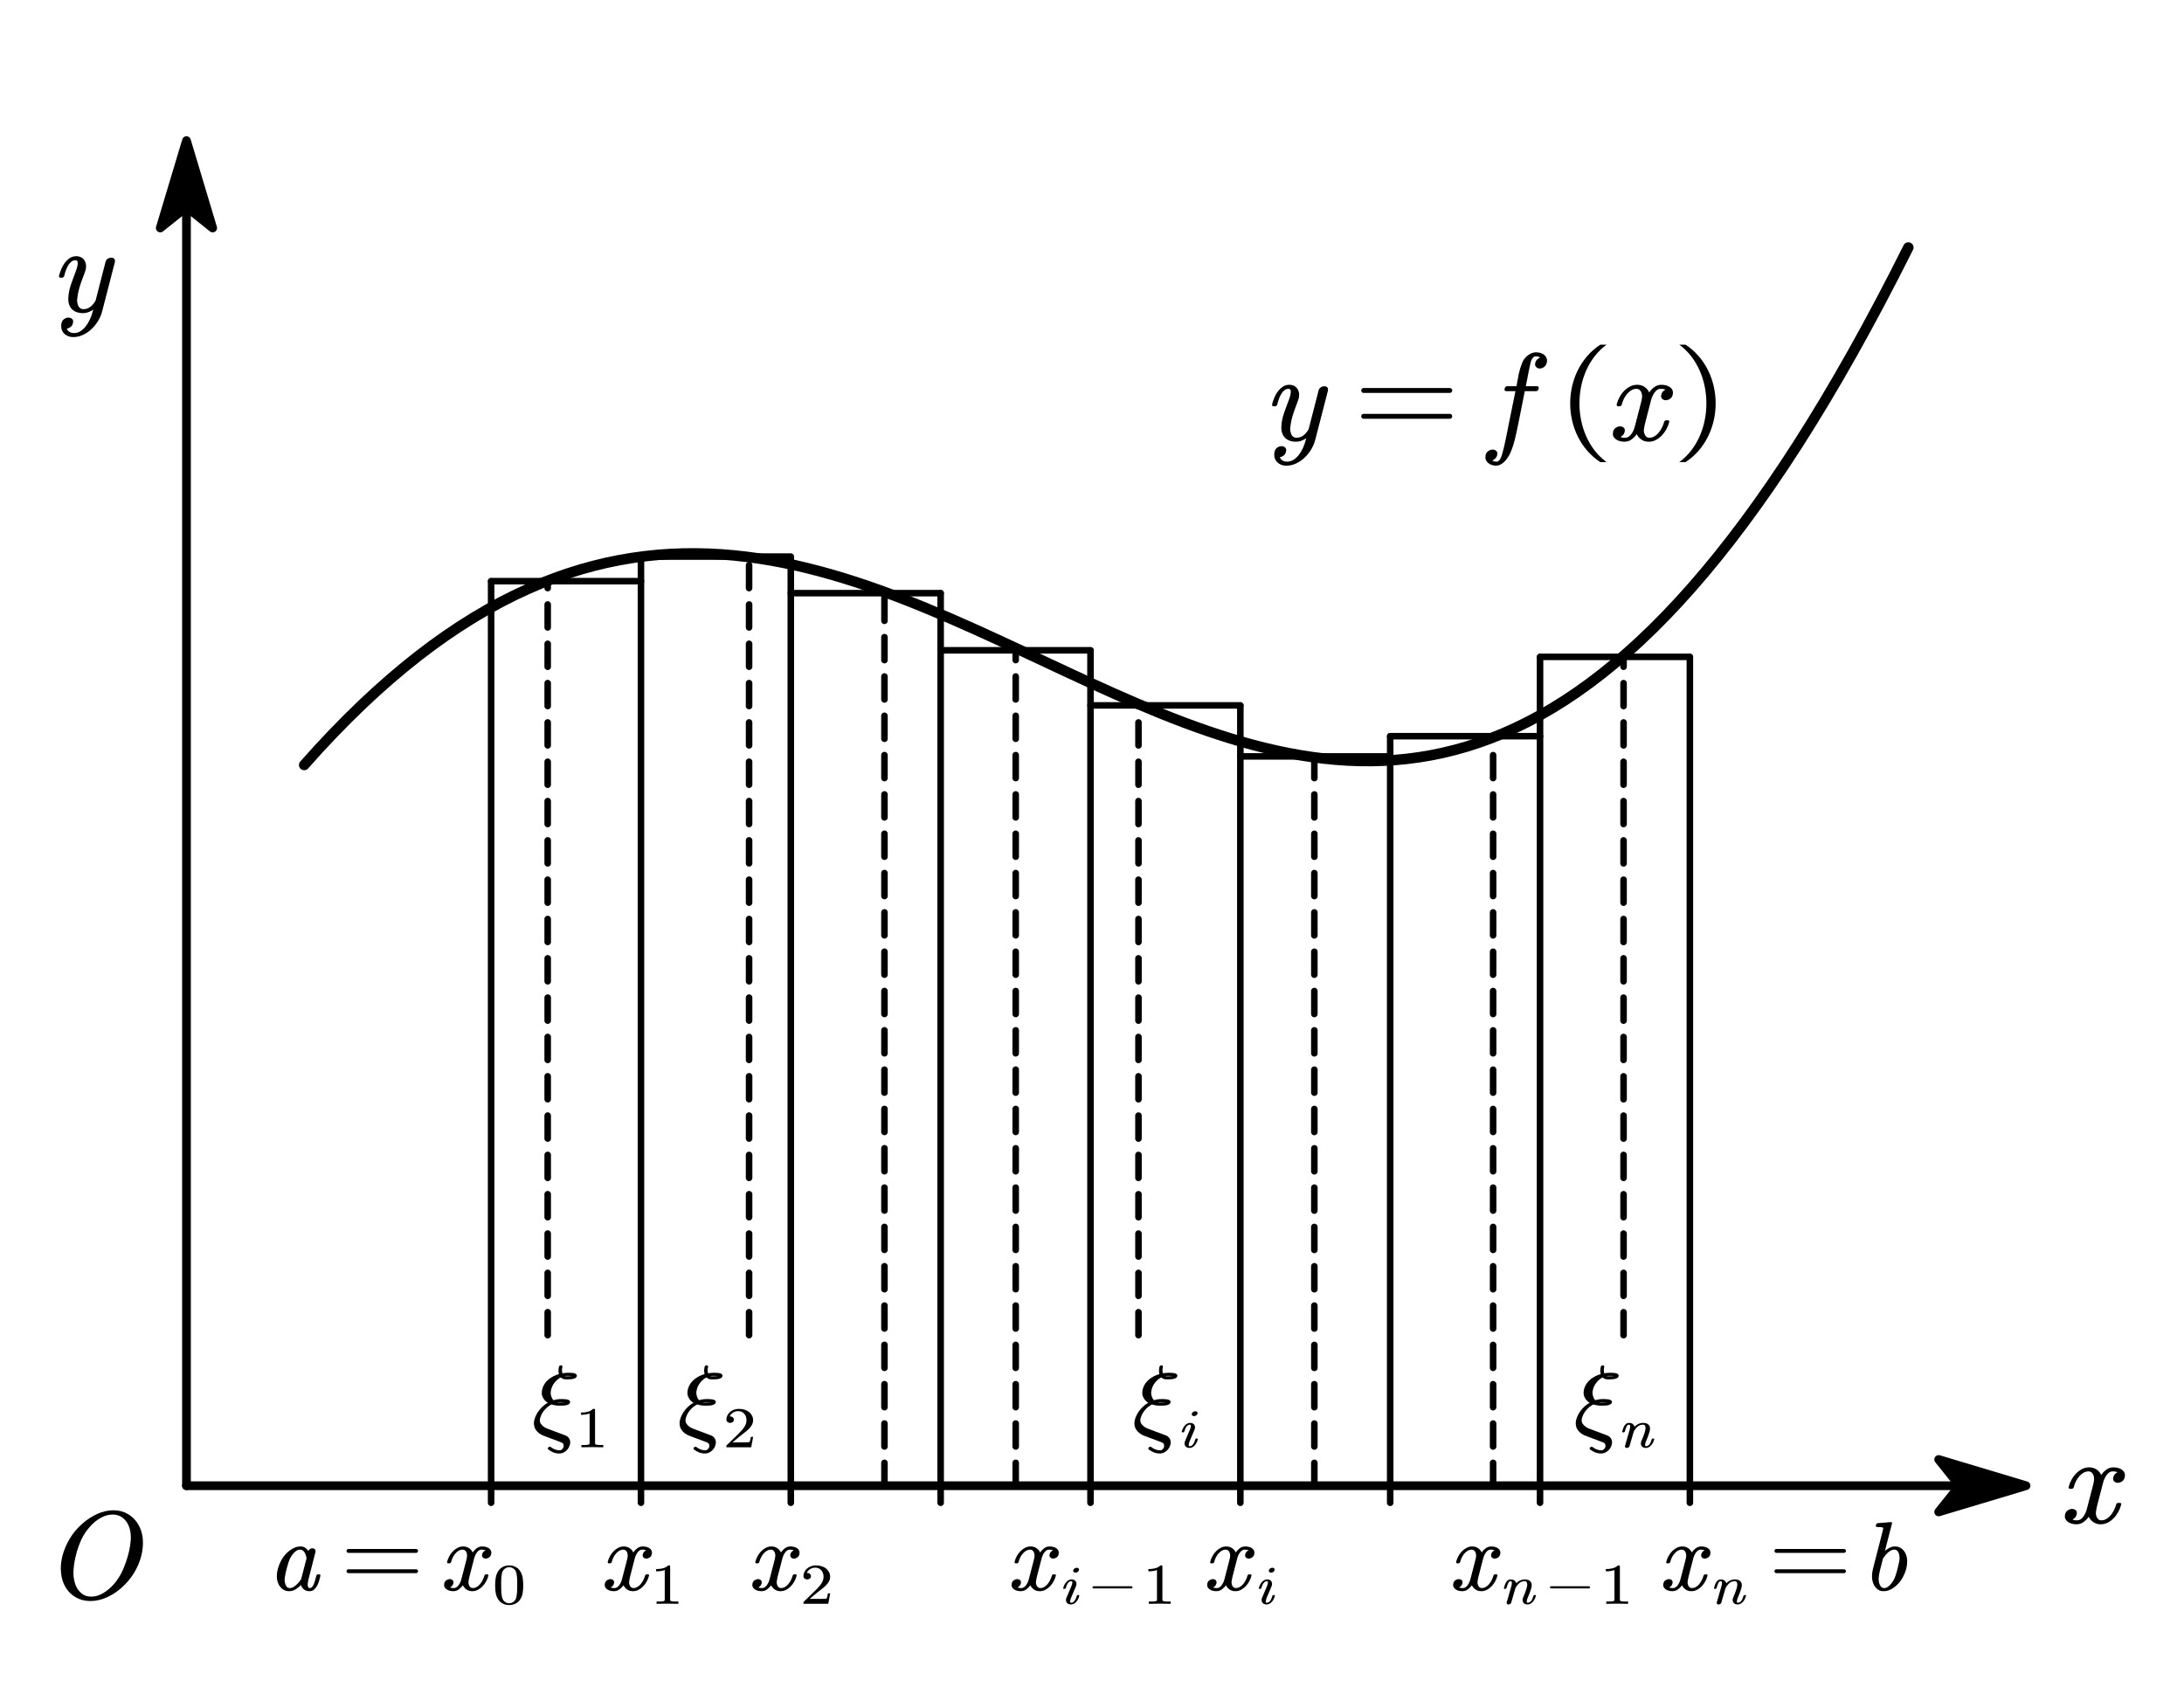 <?xml version="1.0"?>
<svg xmlns="http://www.w3.org/2000/svg" xmlns:xlink="http://www.w3.org/1999/xlink" width="333.17" height="258.383">
	<defs>
		<marker id="CustomMarker-01" markerUnits="strokeWidth" markerWidth="15" markerHeight="9" viewBox="-15 -4.5 15 9" orient="auto-start-reverse">
			<path d="M 0 -0 L -10 -3, -8 -0.5, -8 0.5, -10 3 Z" fill="#000000" stroke="#000000" stroke-linejoin="round" />
		</marker>
		<marker id="CustomMarker-02" markerUnits="strokeWidth" markerWidth="15" markerHeight="9" viewBox="-15 -4.5 15 9" orient="auto-start-reverse">
			<path d="M 0 -0 L -10 -3, -8 -0.5, -8 0.5, -10 3 Z" fill="#000000" stroke="#000000" stroke-linejoin="round" />
		</marker>
	</defs>
	<path d="M -393.032 287.367 L 393.032 287.367" fill="none" stroke="#000000" stroke-width="3.733" stroke-linecap="round" stroke-linejoin="round" marker-end="url(#CustomMarker-01)" transform="matrix(0.357 0 -0 0.357 168.759 124.042)" />
	<path d="M -393.032 287.367 L -393.032 -287.367" fill="none" stroke="#000000" stroke-width="3.733" stroke-linecap="round" stroke-linejoin="round" marker-end="url(#CustomMarker-02)" transform="matrix(0.357 0 -0 0.357 168.759 124.042)" />
	<g transform="matrix(1 0 -0 1 194.051 49.764)">
		<svg width="213.116" height="98.936">
			<defs />
			<path d="M 6.588 17.332 C 6.456 17.845, 6.248 18.335, 5.965 18.802, 5.682 19.27, 5.349 19.685, 4.965 20.048, 4.582 20.412, 4.151 20.706, 3.673 20.932, 3.195 21.158, 2.698 21.271, 2.182 21.271, 1.874 21.271, 1.591 21.215, 1.333 21.102, 1.075 20.989, 0.864 20.836, 0.7 20.643, 0.537 20.451, 0.427 20.224, 0.37 19.961, 0.345 19.845, 0.332 19.726, 0.332 19.604, 0.332 19.445, 0.351 19.283, 0.389 19.118, 0.458 18.843, 0.6 18.637, 0.814 18.5, 1.028 18.363, 1.239 18.294, 1.446 18.294, 1.666 18.294, 1.852 18.364, 2.002 18.505, 2.109 18.609, 2.163 18.743, 2.163 18.908, 2.163 18.975, 2.15 19.058, 2.125 19.155, 2.056 19.43, 1.915 19.636, 1.701 19.773, 1.487 19.911, 1.317 19.979, 1.191 19.979, 1.229 20.144, 1.347 20.299, 1.545 20.442, 1.743 20.586, 1.996 20.657, 2.304 20.657, 2.644 20.657, 2.962 20.566, 3.257 20.382, 3.553 20.199, 3.824 19.954, 4.069 19.645, 4.314 19.337, 4.529 18.98, 4.715 18.573, 4.9 18.167, 5.05 17.741, 5.163 17.296 L 5.22 17.076 C 5.126 17.162, 4.928 17.273, 4.626 17.41, 4.324 17.547, 3.994 17.616, 3.635 17.616, 3.207 17.616, 2.825 17.537, 2.488 17.378, 2.152 17.22, 1.886 16.975, 1.691 16.645, 1.503 16.291, 1.412 15.901, 1.417 15.473 L 1.417 15.399 C 1.43 14.954, 1.487 14.511, 1.587 14.071, 1.688 13.65, 1.835 13.187, 2.026 12.679, 2.218 12.173, 2.402 11.681, 2.578 11.204, 2.767 10.698, 2.861 10.282, 2.861 9.958, 2.861 9.684, 2.745 9.547, 2.512 9.546, 2.298 9.547, 2.105 9.608, 1.932 9.73, 1.759 9.852, 1.602 10.022, 1.46 10.238, 1.319 10.455, 1.191 10.712, 1.078 11.008, 0.964 11.304, 0.871 11.62, 0.795 11.955, 0.726 12.121, 0.609 12.206, 0.446 12.212 L 0.229 12.212 C 0.078 12.212, 0.002 12.136, 0.002 11.983 L 0.002 11.918 C 0.09 11.583, 0.207 11.24, 0.351 10.889, 0.496 10.538, 0.679 10.219, 0.899 9.931, 1.119 9.644, 1.371 9.406, 1.654 9.217, 1.937 9.028, 2.261 8.933, 2.625 8.932, 2.94 8.933, 3.209 9, 3.432 9.134, 3.655 9.269, 3.825 9.448, 3.941 9.67, 4.058 9.893, 4.122 10.145, 4.135 10.425 L 4.135 10.489 C 4.135 10.753, 4.082 11.024, 3.974 11.305, 3.792 11.782, 3.612 12.269, 3.432 12.766, 3.253 13.264, 3.113 13.712, 3.012 14.108, 2.912 14.506, 2.842 14.899, 2.804 15.289, 2.779 15.394, 2.764 15.507, 2.757 15.628, 2.757 15.867, 2.799 16.102, 2.88 16.334, 2.937 16.542, 3.04 16.707, 3.191 16.829, 3.343 16.951, 3.522 17.012, 3.729 17.012, 4.132 17.012, 4.484 16.893, 4.786 16.655, 5.088 16.417, 5.352 16.105, 5.578 15.72 L 7.097 9.812 C 7.154 9.586, 7.269 9.42, 7.442 9.313, 7.615 9.206, 7.789 9.153, 7.965 9.152, 8.148 9.153, 8.299 9.208, 8.418 9.317, 8.5 9.397, 8.541 9.504, 8.541 9.638, 8.541 9.705, 8.535 9.776, 8.522 9.848 Z" stroke="none" fill="#000000" />
			<polyline points="-6.566 -1.97 6.566 -1.97" fill="none" stroke="#000000" stroke-width="0.75" stroke-linecap="round" stroke-linejoin="round" transform="matrix(1 0 0 1 20.545 11.77)" />
			<polyline points="-6.566 1.97 6.566 1.97" fill="none" stroke="#000000" stroke-width="0.75" stroke-linecap="round" stroke-linejoin="round" transform="matrix(1 0 0 1 20.545 11.77)" />
			<path d="M 41.895 5.616 C 41.826 5.885, 41.685 6.092, 41.471 6.235, 41.257 6.379, 41.046 6.45, 40.838 6.45, 40.612 6.45, 40.43 6.371, 40.291 6.212, 40.185 6.109, 40.128 5.977, 40.121 5.818, 40.121 5.751, 40.134 5.666, 40.159 5.561, 40.228 5.33, 40.346 5.147, 40.513 5.012, 40.68 4.878, 40.804 4.804, 40.886 4.792, 40.766 4.658, 40.531 4.591, 40.178 4.59, 39.971 4.591, 39.773 4.771, 39.584 5.131, 39.546 5.186, 39.504 5.31, 39.456 5.502, 39.41 5.695, 39.356 5.93, 39.296 6.208, 39.237 6.486, 39.175 6.78, 39.112 7.092, 39.049 7.403, 38.993 7.702, 38.942 7.989 L 38.706 9.152, 40.433 9.152 C 40.596 9.153, 40.678 9.235, 40.678 9.399 L 40.678 9.464, 40.64 9.628 C 40.571 9.812, 40.449 9.904, 40.272 9.903 L 38.555 9.903, 37.65 14.465 C 37.562 14.893, 37.468 15.35, 37.367 15.835, 37.266 16.32, 37.156 16.803, 37.036 17.282, 36.917 17.762, 36.781 18.215, 36.627 18.642, 36.473 19.07, 36.308 19.442, 36.131 19.76, 36.025 19.937, 35.904 20.116, 35.768 20.295, 35.633 20.476, 35.484 20.636, 35.32 20.776, 35.156 20.917, 34.979 21.035, 34.787 21.129, 34.595 21.224, 34.389 21.271, 34.169 21.271, 33.924 21.271, 33.695 21.232, 33.481 21.152, 33.267 21.073, 33.083 20.963, 32.929 20.822, 32.775 20.682, 32.66 20.511, 32.584 20.309, 32.56 20.199, 32.547 20.089, 32.547 19.979, 32.547 19.876, 32.56 19.763, 32.584 19.64, 32.654 19.366, 32.799 19.16, 33.019 19.022, 33.239 18.885, 33.456 18.816, 33.669 18.816, 33.89 18.816, 34.072 18.889, 34.216 19.036, 34.323 19.14, 34.377 19.271, 34.377 19.43, 34.377 19.497, 34.364 19.583, 34.339 19.686, 34.27 19.919, 34.151 20.105, 33.981 20.245, 33.812 20.386, 33.686 20.462, 33.603 20.474, 33.711 20.597, 33.931 20.657, 34.263 20.657, 34.427 20.657, 34.58 20.566, 34.721 20.382, 34.863 20.199, 34.977 19.949, 35.065 19.631, 35.285 18.887, 35.485 18.061, 35.664 17.154, 35.844 16.247, 36.022 15.363, 36.197 14.502 L 37.131 9.903, 35.716 9.903 C 35.622 9.904, 35.553 9.873, 35.508 9.812, 35.471 9.776, 35.452 9.73, 35.452 9.674, 35.452 9.638, 35.462 9.604, 35.48 9.573 L 35.508 9.436 C 35.528 9.357, 35.57 9.29, 35.636 9.235, 35.703 9.18, 35.773 9.153, 35.848 9.152 L 37.282 9.152, 37.499 8.007 C 37.537 7.769, 37.587 7.507, 37.65 7.22, 37.713 6.933, 37.788 6.647, 37.876 6.363, 37.965 6.079, 38.064 5.806, 38.173 5.544, 38.283 5.281, 38.417 5.058, 38.574 4.874, 38.801 4.612, 39.062 4.397, 39.358 4.229, 39.653 4.061, 39.964 3.977, 40.291 3.977, 40.536 3.977, 40.77 4.014, 40.994 4.087, 41.217 4.16, 41.406 4.267, 41.56 4.408, 41.715 4.549, 41.823 4.716, 41.885 4.911, 41.93 5.009, 41.952 5.122, 41.952 5.25, 41.952 5.354, 41.933 5.477, 41.895 5.616 Z" stroke="none" fill="#000000" />
			<path d="M 61.12 10.462 C 61.051 10.737, 60.911 10.944, 60.701 11.081, 60.49 11.218, 60.278 11.287, 60.064 11.286, 59.844 11.287, 59.661 11.217, 59.517 11.076, 59.41 10.973, 59.353 10.838, 59.347 10.673, 59.347 10.606, 59.359 10.52, 59.384 10.416, 59.454 10.185, 59.561 10.009, 59.706 9.89, 59.85 9.771, 59.951 9.702, 60.007 9.683, 59.888 9.592, 59.643 9.547, 59.272 9.546, 58.945 9.547, 58.652 9.716, 58.395 10.055, 58.137 10.394, 57.944 10.802, 57.819 11.277 L 56.951 14.63 C 56.863 14.966, 56.797 15.287, 56.753 15.592, 56.728 15.696, 56.715 15.787, 56.715 15.867, 56.715 16.057, 56.747 16.236, 56.809 16.407, 56.872 16.591, 56.967 16.737, 57.093 16.847, 57.219 16.957, 57.379 17.012, 57.574 17.012, 57.825 17.012, 58.068 16.947, 58.3 16.815, 58.532 16.684, 58.747 16.507, 58.941 16.284, 59.136 16.061, 59.309 15.802, 59.461 15.505, 59.612 15.209, 59.731 14.905, 59.818 14.593, 59.856 14.435, 59.963 14.356, 60.139 14.355 L 60.356 14.355 C 60.52 14.356, 60.602 14.417, 60.602 14.538, 60.602 14.575, 60.592 14.609, 60.573 14.639, 60.485 15.006, 60.342 15.368, 60.144 15.725, 59.946 16.082, 59.715 16.398, 59.451 16.673, 59.187 16.948, 58.887 17.174, 58.55 17.35, 58.214 17.528, 57.853 17.616, 57.47 17.616, 57.08 17.616, 56.743 17.532, 56.461 17.364, 56.178 17.197, 55.948 16.978, 55.772 16.709, 55.716 16.643, 55.672 16.574, 55.64 16.504, 55.609 16.434, 55.599 16.423, 55.611 16.471, 55.46 16.722, 55.222 16.975, 54.895 17.232, 54.568 17.488, 54.191 17.616, 53.762 17.616, 53.524 17.616, 53.288 17.586, 53.055 17.524, 52.823 17.464, 52.62 17.369, 52.447 17.241, 52.274 17.113, 52.143 16.957, 52.055 16.773, 52.012 16.664, 51.99 16.545, 51.989 16.416, 51.99 16.325, 52.002 16.218, 52.027 16.096, 52.096 15.821, 52.238 15.615, 52.451 15.478, 52.665 15.34, 52.879 15.272, 53.093 15.271, 53.313 15.272, 53.502 15.342, 53.659 15.482, 53.766 15.586, 53.819 15.72, 53.819 15.885, 53.819 15.971, 53.806 16.057, 53.781 16.141, 53.725 16.355, 53.623 16.528, 53.475 16.659, 53.327 16.791, 53.222 16.863, 53.159 16.874, 53.279 16.973, 53.521 17.018, 53.885 17.012, 54.212 17.012, 54.508 16.841, 54.772 16.499, 55.036 16.157, 55.228 15.748, 55.347 15.271 L 56.225 11.9 C 56.313 11.583, 56.382 11.271, 56.432 10.966, 56.444 10.868, 56.451 10.777, 56.451 10.691, 56.451 10.502, 56.423 10.325, 56.366 10.16, 56.303 9.977, 56.206 9.829, 56.074 9.716, 55.942 9.603, 55.778 9.547, 55.583 9.546, 55.332 9.547, 55.088 9.612, 54.852 9.743, 54.617 9.875, 54.401 10.05, 54.206 10.27, 54.011 10.49, 53.839 10.745, 53.687 11.035, 53.536 11.325, 53.426 11.632, 53.357 11.955, 53.288 12.121, 53.172 12.206, 53.008 12.212 L 52.8 12.212 C 52.649 12.212, 52.574 12.136, 52.574 11.983 L 52.574 11.918 C 52.668 11.541, 52.813 11.172, 53.008 10.815, 53.203 10.458, 53.436 10.142, 53.706 9.867, 53.977 9.592, 54.279 9.368, 54.612 9.194, 54.945 9.02, 55.307 8.933, 55.696 8.932, 56.074 8.933, 56.407 9.015, 56.696 9.18, 56.986 9.345, 57.221 9.565, 57.404 9.839, 57.441 9.907, 57.476 9.979, 57.508 10.055, 57.539 10.132, 57.548 10.151, 57.536 10.114, 57.693 9.846, 57.935 9.582, 58.262 9.322, 58.589 9.063, 58.963 8.933, 59.384 8.932, 59.624 8.933, 59.861 8.962, 60.097 9.02, 60.333 9.078, 60.537 9.171, 60.71 9.299, 60.883 9.427, 61.01 9.586, 61.092 9.775, 61.136 9.885, 61.158 10.011, 61.158 10.151, 61.158 10.243, 61.145 10.346, 61.12 10.462 Z" stroke="none" fill="#000000" />
			<path d="M 1.547 8.956 C -4.569 4.926, -4.569 -4.926, 1.547 -8.956 L 2.507 -8.956 C -3.008 -4.926, -3.008 4.926, 2.507 8.956" stroke="none" fill="#000000" transform="matrix(1 0 -0 1 48.522 11.77)" />
			<path d="M 1.547 8.956 C -4.569 4.926, -4.569 -4.926, 1.547 -8.956 L 2.507 -8.956 C -3.008 -4.926, -3.008 4.926, 2.507 8.956" stroke="none" fill="#000000" transform="matrix(-1 1.50996e-007 -1.50996e-007 -1 64.632 11.77)" />
			<rect />
		</svg>
	</g>
	<g transform="matrix(1 0 -0 1 9.278 226.968)">
		<svg width="42.038" height="48.096">
			<defs />
			<path d="M 12.263 10.412 C 12.037 11.298, 11.67 12.153, 11.164 12.978, 10.658 13.802, 10.021 14.556, 9.254 15.24, 8.562 15.857, 7.805 16.347, 6.984 16.71, 6.163 17.073, 5.341 17.255, 4.517 17.255, 3.687 17.255, 2.949 17.072, 2.305 16.706, 1.66 16.339, 1.146 15.845, 0.762 15.221, 0.341 14.532, 0.099 13.768, 0.036 12.931, 0.011 12.73, -0.002 12.529, -0.002 12.327, -0.002 11.698, 0.08 11.048, 0.243 10.376, 0.482 9.478, 0.852 8.607, 1.352 7.761, 1.852 6.915, 2.492 6.15, 3.272 5.466, 3.964 4.85, 4.72 4.353, 5.541 3.978, 6.362 3.602, 7.19 3.414, 8.027 3.414, 8.857 3.414, 9.592 3.604, 10.23 3.982, 10.869 4.361, 11.38 4.862, 11.763 5.484, 12.184 6.174, 12.433 6.944, 12.508 7.792, 12.521 8.001, 12.527 8.205, 12.527 8.406, 12.527 9.06, 12.44 9.729, 12.263 10.412 Z M 10.358 5.795 C 10.15 5.283, 9.839 4.866, 9.423 4.546, 9.008 4.225, 8.499 4.065, 7.895 4.064, 7.298 4.065, 6.703 4.228, 6.112 4.555, 5.521 4.882, 4.993 5.304, 4.527 5.823, 3.941 6.453, 3.479 7.135, 3.14 7.871, 2.8 8.607, 2.536 9.353, 2.347 10.11, 2.127 10.935, 1.992 11.738, 1.942 12.519, 1.929 12.666, 1.923 12.813, 1.923 12.959, 1.923 13.57, 2.024 14.168, 2.224 14.754, 2.42 15.274, 2.719 15.709, 3.121 16.06, 3.524 16.412, 4.027 16.587, 4.63 16.586, 5.253 16.587, 5.862 16.408, 6.456 16.051, 7.051 15.694, 7.584 15.252, 8.056 14.727, 8.666 14.019, 9.14 13.271, 9.48 12.483, 9.82 11.695, 10.097 10.892, 10.31 10.073, 10.505 9.311, 10.628 8.56, 10.678 7.82 L 10.678 7.499 C 10.678 6.889, 10.572 6.321, 10.358 5.795 Z" stroke="none" fill="#000000" />
			<rect />
		</svg>
	</g>
	<g transform="matrix(1 0 -0 1 315 215.465)">
		<svg width="33.14" height="32.872">
			<defs />
			<path d="M 9.126 9.899 C 9.058 10.175, 8.917 10.381, 8.707 10.518, 8.496 10.655, 8.284 10.724, 8.07 10.724, 7.85 10.724, 7.668 10.654, 7.523 10.513, 7.416 10.41, 7.36 10.275, 7.353 10.11, 7.353 10.043, 7.365 9.958, 7.391 9.853, 7.46 9.622, 7.567 9.446, 7.711 9.327, 7.856 9.208, 7.957 9.139, 8.013 9.121, 7.894 9.03, 7.649 8.984, 7.277 8.983, 6.95 8.984, 6.658 9.153, 6.4 9.492, 6.142 9.831, 5.95 10.239, 5.824 10.714 L 4.956 14.067 C 4.868 14.404, 4.802 14.724, 4.758 15.029, 4.733 15.133, 4.72 15.225, 4.72 15.304, 4.72 15.494, 4.752 15.674, 4.815 15.844, 4.878 16.028, 4.972 16.174, 5.098 16.284, 5.224 16.394, 5.384 16.449, 5.579 16.449, 5.831 16.449, 6.073 16.384, 6.306 16.252, 6.539 16.121, 6.753 15.944, 6.947 15.721, 7.142 15.498, 7.315 15.239, 7.466 14.942, 7.617 14.646, 7.736 14.342, 7.824 14.03, 7.862 13.872, 7.969 13.793, 8.145 13.792 L 8.362 13.792 C 8.526 13.793, 8.608 13.854, 8.608 13.976, 8.608 14.013, 8.599 14.046, 8.58 14.076, 8.491 14.443, 8.348 14.805, 8.15 15.162, 7.952 15.52, 7.721 15.836, 7.457 16.11, 7.192 16.385, 6.892 16.611, 6.556 16.788, 6.219 16.965, 5.859 17.053, 5.475 17.053, 5.086 17.053, 4.749 16.97, 4.466 16.801, 4.183 16.634, 3.953 16.416, 3.777 16.146, 3.721 16.08, 3.677 16.011, 3.645 15.941, 3.614 15.871, 3.604 15.86, 3.617 15.908, 3.466 16.159, 3.227 16.413, 2.9 16.669, 2.573 16.926, 2.196 17.053, 1.767 17.053, 1.529 17.053, 1.293 17.023, 1.06 16.962, 0.827 16.901, 0.624 16.806, 0.451 16.678, 0.278 16.55, 0.148 16.394, 0.06 16.21, 0.016 16.101, -0.006 15.982, -0.006 15.853, -0.006 15.762, 0.007 15.655, 0.031 15.533, 0.101 15.258, 0.242 15.052, 0.456 14.915, 0.67 14.778, 0.884 14.709, 1.097 14.708, 1.318 14.709, 1.507 14.779, 1.664 14.919, 1.771 15.023, 1.824 15.158, 1.824 15.322, 1.824 15.408, 1.811 15.494, 1.786 15.579, 1.73 15.793, 1.628 15.966, 1.48 16.097, 1.332 16.228, 1.226 16.3, 1.163 16.311, 1.283 16.41, 1.525 16.456, 1.89 16.449, 2.217 16.449, 2.513 16.279, 2.777 15.936, 3.041 15.595, 3.233 15.185, 3.353 14.708 L 4.23 11.337 C 4.318 11.02, 4.387 10.709, 4.438 10.403, 4.45 10.306, 4.456 10.214, 4.456 10.128, 4.456 9.939, 4.428 9.762, 4.371 9.597, 4.309 9.414, 4.211 9.267, 4.079 9.153, 3.947 9.04, 3.783 8.984, 3.588 8.983, 3.337 8.984, 3.093 9.05, 2.857 9.181, 2.621 9.312, 2.406 9.488, 2.211 9.707, 2.016 9.927, 1.843 10.183, 1.692 10.472, 1.541 10.762, 1.431 11.069, 1.361 11.392, 1.293 11.558, 1.177 11.643, 1.013 11.649 L 0.805 11.649 C 0.654 11.649, 0.579 11.573, 0.579 11.42 L 0.579 11.356 C 0.673 10.978, 0.818 10.61, 1.013 10.252, 1.207 9.895, 1.44 9.579, 1.711 9.304, 1.981 9.03, 2.284 8.805, 2.617 8.631, 2.95 8.457, 3.312 8.37, 3.701 8.369, 4.079 8.37, 4.412 8.452, 4.701 8.617, 4.991 8.782, 5.227 9.002, 5.409 9.276, 5.447 9.344, 5.482 9.416, 5.513 9.492, 5.545 9.569, 5.554 9.588, 5.541 9.551, 5.699 9.283, 5.941 9.019, 6.268 8.759, 6.595 8.5, 6.969 8.37, 7.391 8.369, 7.63 8.37, 7.867 8.399, 8.103 8.457, 8.339 8.515, 8.544 8.608, 8.716 8.736, 8.889 8.865, 9.017 9.023, 9.098 9.212, 9.142 9.323, 9.164 9.448, 9.164 9.588, 9.164 9.68, 9.152 9.784, 9.126 9.899 Z" stroke="none" fill="#000000" />
			<rect />
		</svg>
	</g>
	<g transform="matrix(1 0 -0 1 9 30.711)">
		<svg width="29.982" height="41.777">
			<defs />
			<path d="M 6.588 16.769 C 6.456 17.282, 6.248 17.772, 5.965 18.239, 5.682 18.707, 5.349 19.122, 4.965 19.485, 4.582 19.849, 4.151 20.144, 3.673 20.369, 3.195 20.595, 2.698 20.708, 2.182 20.708, 1.874 20.708, 1.591 20.652, 1.333 20.539, 1.075 20.426, 0.864 20.273, 0.7 20.081, 0.537 19.888, 0.427 19.661, 0.37 19.398, 0.345 19.283, 0.332 19.163, 0.332 19.041, 0.332 18.882, 0.351 18.72, 0.389 18.555, 0.458 18.281, 0.6 18.075, 0.814 17.937, 1.028 17.8, 1.239 17.731, 1.446 17.731, 1.666 17.731, 1.852 17.802, 2.002 17.942, 2.109 18.046, 2.163 18.18, 2.163 18.345, 2.163 18.412, 2.15 18.495, 2.125 18.592, 2.056 18.867, 1.915 19.073, 1.701 19.21, 1.487 19.348, 1.317 19.417, 1.191 19.417, 1.229 19.581, 1.347 19.736, 1.545 19.879, 1.743 20.023, 1.996 20.094, 2.304 20.094, 2.644 20.094, 2.962 20.003, 3.257 19.82, 3.553 19.636, 3.824 19.391, 4.069 19.082, 4.314 18.774, 4.529 18.417, 4.715 18.011, 4.9 17.605, 5.05 17.179, 5.163 16.733 L 5.22 16.513 C 5.126 16.599, 4.928 16.71, 4.626 16.847, 4.324 16.985, 3.994 17.053, 3.635 17.053, 3.207 17.053, 2.825 16.974, 2.488 16.815, 2.152 16.657, 1.886 16.413, 1.691 16.082, 1.503 15.729, 1.412 15.338, 1.417 14.91 L 1.417 14.836 C 1.43 14.391, 1.487 13.949, 1.587 13.508, 1.688 13.088, 1.835 12.624, 2.026 12.117, 2.218 11.61, 2.402 11.118, 2.578 10.641, 2.767 10.135, 2.861 9.719, 2.861 9.395, 2.861 9.121, 2.745 8.984, 2.512 8.983, 2.298 8.984, 2.105 9.045, 1.932 9.167, 1.759 9.289, 1.602 9.459, 1.46 9.675, 1.319 9.892, 1.191 10.149, 1.078 10.445, 0.964 10.741, 0.871 11.057, 0.795 11.392, 0.726 11.558, 0.609 11.643, 0.446 11.649 L 0.229 11.649 C 0.078 11.649, 0.002 11.573, 0.002 11.42 L 0.002 11.356 C 0.09 11.02, 0.207 10.677, 0.351 10.326, 0.496 9.975, 0.679 9.656, 0.899 9.368, 1.119 9.082, 1.371 8.843, 1.654 8.654, 1.937 8.465, 2.261 8.37, 2.625 8.369, 2.94 8.37, 3.209 8.438, 3.432 8.572, 3.655 8.706, 3.825 8.885, 3.941 9.107, 4.058 9.331, 4.122 9.582, 4.135 9.863 L 4.135 9.927 C 4.135 10.19, 4.082 10.461, 3.974 10.742, 3.792 11.219, 3.612 11.706, 3.432 12.204, 3.253 12.702, 3.113 13.149, 3.012 13.546, 2.912 13.943, 2.842 14.336, 2.804 14.727, 2.779 14.831, 2.764 14.944, 2.757 15.066, 2.757 15.304, 2.799 15.54, 2.88 15.771, 2.937 15.979, 3.04 16.144, 3.191 16.266, 3.343 16.389, 3.522 16.449, 3.729 16.449, 4.132 16.449, 4.484 16.33, 4.786 16.092, 5.088 15.854, 5.352 15.542, 5.578 15.157 L 7.097 9.249 C 7.154 9.023, 7.269 8.857, 7.442 8.75, 7.615 8.644, 7.789 8.59, 7.965 8.589, 8.148 8.59, 8.299 8.645, 8.418 8.754, 8.5 8.834, 8.541 8.941, 8.541 9.075, 8.541 9.142, 8.535 9.213, 8.522 9.285 Z" stroke="none" fill="#000000" />
			<rect />
		</svg>
	</g>
	<g transform="matrix(1 0 -0 1 42.234 229.324)">
		<svg width="122.984" height="90.032">
			<defs />
			<path d="M 6.647 11.046 C 6.588 11.281, 6.522 11.533, 6.447 11.802, 6.373 12.071, 6.274 12.32, 6.151 12.55, 6.027 12.78, 5.872 12.98, 5.684 13.148, 5.496 13.315, 5.261 13.399, 4.979 13.399, 4.604 13.399, 4.304 13.295, 4.079 13.086, 3.854 12.878, 3.724 12.665, 3.689 12.449, 3.521 12.642, 3.271 12.848, 2.937 13.068, 2.604 13.289, 2.251 13.399, 1.881 13.399, 1.49 13.399, 1.163 13.301, 0.898 13.104, 0.634 12.908, 0.428 12.66, 0.279 12.363, 0.102 12.008, 0.008 11.627, -0.002 11.218 L -0.002 11.11 C -0.002 10.732, 0.05 10.353, 0.153 9.973, 0.272 9.556, 0.438 9.144, 0.65 8.736, 0.863 8.328, 1.144 7.949, 1.495 7.598, 1.782 7.311, 2.11 7.069, 2.478 6.872, 2.846 6.675, 3.22 6.576, 3.6 6.576, 3.932 6.576, 4.201 6.664, 4.408 6.839, 4.616 7.015, 4.747 7.159, 4.801 7.274 L 4.772 7.396 C 4.806 7.219, 4.889 7.085, 5.02 6.994, 5.151 6.903, 5.284 6.857, 5.417 6.857, 5.57 6.857, 5.698 6.903, 5.802 6.993, 5.867 7.066, 5.901 7.162, 5.906 7.281, 5.906 7.325, 5.901 7.373, 5.891 7.425 L 4.824 11.585 C 4.774 11.782, 4.739 11.967, 4.72 12.139, 4.71 12.226, 4.705 12.306, 4.705 12.377, 4.705 12.44, 4.71 12.507, 4.72 12.579, 4.735 12.694, 4.77 12.78, 4.824 12.838, 4.878 12.896, 4.954 12.924, 5.053 12.924, 5.157 12.924, 5.255 12.881, 5.346 12.795, 5.438 12.709, 5.522 12.58, 5.599 12.41, 5.675 12.24, 5.748 12.036, 5.817 11.798, 5.886 11.561, 5.958 11.303, 6.032 11.024, 6.061 10.9, 6.146 10.837, 6.284 10.837 L 6.455 10.837 C 6.583 10.837, 6.647 10.89, 6.647 10.995 L 6.647 11.046 Z M 4.527 8.397 C 4.507 8.311, 4.49 8.221, 4.475 8.127, 4.461 8.034, 4.438 7.942, 4.408 7.85, 4.33 7.625, 4.217 7.437, 4.071 7.285, 3.926 7.134, 3.741 7.059, 3.519 7.058, 3.312 7.059, 3.107 7.133, 2.904 7.282, 2.701 7.431, 2.516 7.622, 2.348 7.857, 2.111 8.189, 1.933 8.533, 1.814 8.89, 1.695 9.248, 1.587 9.621, 1.488 10.009, 1.389 10.393, 1.308 10.765, 1.243 11.125, 1.204 11.307, 1.184 11.48, 1.184 11.643, 1.184 11.816, 1.204 11.984, 1.243 12.147, 1.288 12.373, 1.368 12.559, 1.484 12.705, 1.6 12.852, 1.762 12.924, 1.969 12.924, 2.197 12.924, 2.425 12.845, 2.655 12.687, 2.885 12.529, 3.099 12.334, 3.296 12.104, 3.376 12.008, 3.451 11.916, 3.523 11.827, 3.595 11.738, 3.658 11.643, 3.712 11.542 L 4.527 8.397 Z" stroke="none" fill="#000000" />
			<polyline points="-5.159 -1.548 5.159 -1.548" fill="none" stroke="#000000" stroke-width="0.59" stroke-linecap="round" stroke-linejoin="round" transform="matrix(1 0 0 1 16.083 8.806)" />
			<polyline points="-5.159 1.548 5.159 1.548" fill="none" stroke="#000000" stroke-width="0.59" stroke-linecap="round" stroke-linejoin="round" transform="matrix(1 0 0 1 16.083 8.806)" />
			<path d="M 32.687 7.778 C 32.633 7.994, 32.523 8.156, 32.358 8.264, 32.192 8.372, 32.026 8.426, 31.857 8.426, 31.685 8.426, 31.541 8.371, 31.427 8.26, 31.344 8.179, 31.299 8.073, 31.294 7.943, 31.294 7.891, 31.304 7.824, 31.323 7.742, 31.378 7.56, 31.462 7.422, 31.575 7.329, 31.689 7.235, 31.768 7.181, 31.813 7.166, 31.719 7.095, 31.526 7.059, 31.234 7.058, 30.977 7.059, 30.748 7.192, 30.545 7.458, 30.343 7.724, 30.192 8.045, 30.093 8.418 L 29.411 11.053 C 29.341 11.317, 29.29 11.569, 29.255 11.808, 29.235 11.89, 29.225 11.962, 29.225 12.024, 29.225 12.174, 29.25 12.315, 29.3 12.449, 29.349 12.593, 29.423 12.709, 29.522 12.795, 29.621 12.881, 29.747 12.924, 29.9 12.924, 30.098 12.924, 30.288 12.873, 30.471 12.77, 30.654 12.667, 30.822 12.528, 30.975 12.352, 31.128 12.177, 31.264 11.973, 31.383 11.741, 31.502 11.508, 31.595 11.269, 31.664 11.024, 31.694 10.9, 31.778 10.837, 31.916 10.837 L 32.087 10.837 C 32.215 10.837, 32.28 10.885, 32.28 10.981, 32.28 11.01, 32.273 11.037, 32.258 11.06, 32.188 11.348, 32.076 11.633, 31.92 11.913, 31.765 12.194, 31.583 12.442, 31.376 12.658, 31.168 12.874, 30.932 13.052, 30.668 13.19, 30.403 13.33, 30.12 13.399, 29.819 13.399, 29.512 13.399, 29.248 13.333, 29.026 13.201, 28.803 13.07, 28.623 12.898, 28.484 12.687, 28.44 12.634, 28.405 12.58, 28.381 12.525, 28.356 12.47, 28.348 12.462, 28.358 12.499, 28.24 12.696, 28.052 12.896, 27.795 13.097, 27.538 13.299, 27.242 13.399, 26.905 13.399, 26.718 13.399, 26.532 13.375, 26.349 13.327, 26.167 13.279, 26.007 13.205, 25.871 13.104, 25.735 13.004, 25.633 12.881, 25.563 12.737, 25.529 12.651, 25.512 12.557, 25.512 12.456, 25.512 12.385, 25.522 12.3, 25.541 12.204, 25.596 11.989, 25.707 11.827, 25.875 11.719, 26.043 11.611, 26.211 11.557, 26.379 11.556, 26.552 11.557, 26.701 11.612, 26.824 11.722, 26.908 11.804, 26.95 11.91, 26.95 12.039, 26.95 12.106, 26.94 12.174, 26.92 12.24, 26.876 12.409, 26.795 12.544, 26.679 12.647, 26.563 12.751, 26.48 12.807, 26.431 12.816, 26.525 12.893, 26.715 12.929, 27.002 12.924, 27.259 12.924, 27.491 12.79, 27.698 12.521, 27.906 12.253, 28.057 11.931, 28.151 11.556 L 28.84 8.908 C 28.909 8.659, 28.964 8.414, 29.003 8.174, 29.013 8.097, 29.018 8.025, 29.018 7.958, 29.018 7.809, 28.996 7.67, 28.951 7.54, 28.902 7.397, 28.826 7.281, 28.722 7.192, 28.618 7.103, 28.489 7.059, 28.336 7.058, 28.138 7.059, 27.947 7.11, 27.761 7.213, 27.576 7.317, 27.407 7.455, 27.254 7.627, 27.101 7.8, 26.965 8.001, 26.846 8.228, 26.727 8.456, 26.641 8.697, 26.586 8.951, 26.532 9.081, 26.441 9.148, 26.312 9.153 L 26.149 9.153 C 26.031 9.153, 25.971 9.093, 25.971 8.973 L 25.971 8.922 C 26.046 8.625, 26.159 8.336, 26.312 8.055, 26.465 7.775, 26.648 7.526, 26.861 7.311, 27.073 7.095, 27.311 6.918, 27.573 6.782, 27.834 6.645, 28.119 6.576, 28.425 6.576, 28.722 6.576, 28.983 6.641, 29.211 6.771, 29.438 6.9, 29.623 7.073, 29.767 7.289, 29.796 7.342, 29.824 7.398, 29.848 7.458, 29.873 7.518, 29.88 7.534, 29.87 7.504, 29.994 7.294, 30.184 7.087, 30.441 6.882, 30.699 6.679, 30.992 6.576, 31.323 6.576, 31.511 6.576, 31.698 6.599, 31.883 6.645, 32.068 6.691, 32.229 6.764, 32.365 6.864, 32.501 6.965, 32.601 7.09, 32.665 7.238, 32.7 7.325, 32.717 7.423, 32.717 7.533, 32.717 7.606, 32.707 7.687, 32.687 7.778 Z" stroke="none" fill="#000000" />
			<path d="M 2.24 -0.293 C 2.24 0.094, 2.213 0.479, 2.16 0.862, 2.106 1.245, 1.972 1.604, 1.759 1.94, 1.607 2.185, 1.403 2.372, 1.149 2.504, 0.894 2.636, 0.617 2.701, 0.318 2.701, 0.031 2.701, -0.241 2.636, -0.497 2.504, -0.753 2.372, -0.957 2.185, -1.11 1.94, -1.323 1.604, -1.456 1.245, -1.51 0.862, -1.564 0.479, -1.591 0.094, -1.591 -0.293, -1.591 -0.685, -1.564 -1.077, -1.51 -1.468, -1.456 -1.859, -1.323 -2.225, -1.11 -2.566, -0.957 -2.813, -0.754 -3.005, -0.499 -3.142, -0.245 -3.28, 0.028 -3.348, 0.318 -3.348, 0.615 -3.348, 0.891 -3.28, 1.147 -3.142, 1.403 -3.005, 1.607 -2.813, 1.759 -2.566, 1.972 -2.225, 2.106 -1.859, 2.16 -1.468, 2.213 -1.077, 2.24 -0.685, 2.24 -0.293 Z M 1.418 -0.434 C 1.418 -0.603, 1.417 -0.782, 1.414 -0.97, 1.412 -1.158, 1.405 -1.342, 1.394 -1.522, 1.382 -1.702, 1.363 -1.872, 1.333 -2.032, 1.304 -2.192, 1.269 -2.328, 1.228 -2.441, 1.145 -2.624, 1.023 -2.774, 0.862 -2.891, 0.702 -3.007, 0.52 -3.066, 0.318 -3.066, 0.122 -3.066, -0.056 -3.007, -0.215 -2.889, -0.374 -2.77, -0.495 -2.621, -0.578 -2.441, -0.62 -2.328, -0.655 -2.192, -0.684 -2.032, -0.713 -1.872, -0.733 -1.702, -0.744 -1.522, -0.755 -1.342, -0.762 -1.158, -0.765 -0.97, -0.768 -0.782, -0.769 -0.603, -0.769 -0.434, -0.769 -0.246, -0.768 -0.048, -0.765 0.161, -0.762 0.369, -0.755 0.57, -0.744 0.765, -0.733 0.96, -0.713 1.145, -0.684 1.319, -0.655 1.494, -0.62 1.64, -0.578 1.758, -0.501 1.955, -0.381 2.116, -0.219 2.242, -0.057 2.369, 0.122 2.432, 0.318 2.431, 0.523 2.432, 0.707 2.369, 0.869 2.242, 1.031 2.116, 1.15 1.955, 1.228 1.758, 1.269 1.64, 1.304 1.494, 1.333 1.319, 1.363 1.145, 1.382 0.96, 1.394 0.765, 1.405 0.57, 1.412 0.369, 1.414 0.161, 1.417 -0.048, 1.418 -0.246, 1.418 -0.434 Z" stroke="none" fill="#000000" transform="matrix(1.12 0 0 1 35.081 12.812)" />
			<rect />
		</svg>
	</g>
	<path d="M -342.731 3.78 C -75.879 -298.601, 85.046 298.601, 342.731 -217.337" fill="none" stroke="#000000" stroke-width="4.48" stroke-linecap="round" stroke-linejoin="round" transform="matrix(0.357 0 -0 0.357 168.759 115.343)" />
	<path d="M 0 196.855 L 0 -196.856" fill="none" stroke="#000000" stroke-width="2.8" stroke-linecap="round" stroke-linejoin="round" transform="matrix(0.357 0 0 0.357 74.92 158.957)" />
	<g transform="matrix(1 0 -0 1 92.256 229.324)">
		<svg width="38.88" height="32.872">
			<defs />
			<path d="M 7.171 7.778 C 7.117 7.994, 7.007 8.156, 6.841 8.264, 6.675 8.372, 6.509 8.426, 6.341 8.426, 6.168 8.426, 6.025 8.371, 5.911 8.26, 5.827 8.179, 5.783 8.073, 5.777 7.943, 5.777 7.891, 5.787 7.824, 5.807 7.742, 5.861 7.56, 5.945 7.422, 6.059 7.329, 6.173 7.235, 6.252 7.181, 6.296 7.166, 6.203 7.095, 6.01 7.059, 5.718 7.058, 5.461 7.059, 5.231 7.192, 5.029 7.458, 4.826 7.724, 4.675 8.045, 4.576 8.418 L 3.894 11.053 C 3.825 11.317, 3.773 11.569, 3.739 11.808, 3.719 11.89, 3.709 11.962, 3.709 12.024, 3.709 12.174, 3.734 12.315, 3.783 12.449, 3.833 12.593, 3.907 12.709, 4.006 12.795, 4.105 12.881, 4.231 12.924, 4.384 12.924, 4.582 12.924, 4.772 12.873, 4.954 12.77, 5.138 12.667, 5.306 12.528, 5.459 12.352, 5.612 12.177, 5.747 11.973, 5.866 11.741, 5.985 11.508, 6.079 11.269, 6.148 11.024, 6.178 10.9, 6.262 10.837, 6.4 10.837 L 6.57 10.837 C 6.699 10.837, 6.763 10.885, 6.763 10.981, 6.763 11.01, 6.756 11.037, 6.741 11.06, 6.672 11.348, 6.559 11.633, 6.404 11.913, 6.248 12.194, 6.067 12.442, 5.859 12.658, 5.651 12.874, 5.415 13.052, 5.151 13.19, 4.886 13.33, 4.604 13.399, 4.302 13.399, 3.996 13.399, 3.731 13.333, 3.509 13.201, 3.287 13.07, 3.106 12.898, 2.968 12.687, 2.923 12.634, 2.889 12.58, 2.864 12.525, 2.839 12.47, 2.832 12.462, 2.842 12.499, 2.723 12.696, 2.536 12.896, 2.278 13.097, 2.022 13.299, 1.725 13.399, 1.389 13.399, 1.201 13.399, 1.016 13.375, 0.833 13.327, 0.65 13.279, 0.49 13.205, 0.354 13.104, 0.219 13.004, 0.116 12.881, 0.047 12.737, 0.013 12.651, -0.004 12.557, -0.005 12.456, -0.004 12.385, 0.005 12.3, 0.025 12.204, 0.079 11.989, 0.19 11.827, 0.359 11.719, 0.527 11.611, 0.695 11.557, 0.862 11.556, 1.036 11.557, 1.184 11.612, 1.307 11.722, 1.391 11.804, 1.433 11.91, 1.433 12.039, 1.433 12.106, 1.423 12.174, 1.403 12.24, 1.359 12.409, 1.279 12.544, 1.163 12.647, 1.047 12.751, 0.964 12.807, 0.914 12.816, 1.008 12.893, 1.198 12.929, 1.485 12.924, 1.742 12.924, 1.974 12.79, 2.182 12.521, 2.389 12.253, 2.54 11.931, 2.634 11.556 L 3.323 8.908 C 3.393 8.659, 3.447 8.414, 3.487 8.174, 3.497 8.097, 3.501 8.025, 3.501 7.958, 3.501 7.809, 3.479 7.67, 3.434 7.54, 3.385 7.397, 3.309 7.281, 3.205 7.192, 3.101 7.103, 2.972 7.059, 2.82 7.058, 2.622 7.059, 2.43 7.11, 2.245 7.213, 2.059 7.317, 1.89 7.455, 1.737 7.627, 1.584 7.8, 1.448 8.001, 1.33 8.228, 1.211 8.456, 1.125 8.697, 1.07 8.951, 1.016 9.081, 0.924 9.148, 0.796 9.153 L 0.632 9.153 C 0.514 9.153, 0.455 9.093, 0.455 8.973 L 0.455 8.922 C 0.529 8.625, 0.643 8.336, 0.796 8.055, 0.949 7.775, 1.132 7.526, 1.344 7.311, 1.557 7.095, 1.794 6.918, 2.056 6.782, 2.318 6.645, 2.602 6.576, 2.908 6.576, 3.205 6.576, 3.467 6.641, 3.694 6.771, 3.922 6.9, 4.107 7.073, 4.25 7.289, 4.28 7.342, 4.307 7.398, 4.332 7.458, 4.357 7.518, 4.364 7.534, 4.354 7.504, 4.478 7.294, 4.668 7.087, 4.925 6.882, 5.182 6.679, 5.476 6.576, 5.807 6.576, 5.995 6.576, 6.181 6.599, 6.366 6.645, 6.552 6.691, 6.713 6.764, 6.849 6.864, 6.984 6.965, 7.085 7.09, 7.149 7.238, 7.183 7.325, 7.2 7.423, 7.2 7.533, 7.2 7.606, 7.191 7.687, 7.171 7.778 Z" stroke="none" fill="#000000" />
			<path d="M 1.868 2.512 C 1.359 2.496, 0.863 2.488, 0.382 2.488, -0.1 2.488, -0.595 2.496, -1.105 2.512 L -1.105 2.165, -0.818 2.165 C -0.727 2.166, -0.641 2.164, -0.561 2.162, -0.48 2.159, -0.404 2.152, -0.332 2.141, -0.26 2.131, -0.198 2.12, -0.146 2.109, -0.101 2.101, -0.065 2.076, -0.036 2.035, -0.006 1.993, 0.008 1.947, 0.008 1.895 L 0.008 -2.647 C -0.13 -2.579, -0.301 -2.528, -0.503 -2.494, -0.705 -2.459, -0.926 -2.441, -1.167 -2.441 L -1.167 -2.784 C -0.835 -2.784, -0.528 -2.823, -0.247 -2.903, 0.034 -2.982, 0.276 -3.13, 0.481 -3.348 L 0.61 -3.348 C 0.701 -3.348, 0.747 -3.304, 0.747 -3.215 L 0.747 1.895 C 0.747 1.949, 0.761 1.996, 0.788 2.037, 0.816 2.077, 0.856 2.101, 0.909 2.109, 0.953 2.12, 1.01 2.131, 1.079 2.141, 1.148 2.152, 1.226 2.159, 1.314 2.162, 1.401 2.164, 1.486 2.166, 1.569 2.165 L 1.868 2.165, 1.868 2.512 Z" stroke="none" fill="#000000" transform="matrix(1.12 0 0 1 9.141 12.812)" />
			<rect />
		</svg>
	</g>
	<path d="M 0 202.105 L 0 -202.106" fill="none" stroke="#000000" stroke-width="2.8" stroke-linecap="round" stroke-linejoin="round" transform="matrix(0.357 0 0 0.357 97.779 157.082)" />
	<g transform="matrix(1 0 -0 1 114.773 229.324)">
		<svg width="38.88" height="32.872">
			<defs />
			<path d="M 7.171 7.778 C 7.117 7.994, 7.007 8.156, 6.841 8.264, 6.675 8.372, 6.509 8.426, 6.341 8.426, 6.168 8.426, 6.025 8.371, 5.911 8.26, 5.827 8.179, 5.783 8.073, 5.777 7.943, 5.777 7.891, 5.787 7.824, 5.807 7.742, 5.861 7.56, 5.945 7.422, 6.059 7.329, 6.173 7.235, 6.252 7.181, 6.296 7.166, 6.203 7.095, 6.01 7.059, 5.718 7.058, 5.461 7.059, 5.231 7.192, 5.029 7.458, 4.826 7.724, 4.675 8.045, 4.576 8.418 L 3.894 11.053 C 3.825 11.317, 3.773 11.569, 3.739 11.808, 3.719 11.89, 3.709 11.962, 3.709 12.024, 3.709 12.174, 3.734 12.315, 3.783 12.449, 3.833 12.593, 3.907 12.709, 4.006 12.795, 4.105 12.881, 4.231 12.924, 4.384 12.924, 4.582 12.924, 4.772 12.873, 4.954 12.77, 5.138 12.667, 5.306 12.528, 5.459 12.352, 5.612 12.177, 5.747 11.973, 5.866 11.741, 5.985 11.508, 6.079 11.269, 6.148 11.024, 6.178 10.9, 6.262 10.837, 6.4 10.837 L 6.57 10.837 C 6.699 10.837, 6.763 10.885, 6.763 10.981, 6.763 11.01, 6.756 11.037, 6.741 11.06, 6.672 11.348, 6.559 11.633, 6.404 11.913, 6.248 12.194, 6.067 12.442, 5.859 12.658, 5.651 12.874, 5.415 13.052, 5.151 13.19, 4.886 13.33, 4.604 13.399, 4.302 13.399, 3.996 13.399, 3.731 13.333, 3.509 13.201, 3.287 13.07, 3.106 12.898, 2.968 12.687, 2.923 12.634, 2.889 12.58, 2.864 12.525, 2.839 12.47, 2.832 12.462, 2.842 12.499, 2.723 12.696, 2.536 12.896, 2.278 13.097, 2.022 13.299, 1.725 13.399, 1.389 13.399, 1.201 13.399, 1.016 13.375, 0.833 13.327, 0.65 13.279, 0.49 13.205, 0.354 13.104, 0.219 13.004, 0.116 12.881, 0.047 12.737, 0.013 12.651, -0.004 12.557, -0.005 12.456, -0.004 12.385, 0.005 12.3, 0.025 12.204, 0.079 11.989, 0.19 11.827, 0.359 11.719, 0.527 11.611, 0.695 11.557, 0.862 11.556, 1.036 11.557, 1.184 11.612, 1.307 11.722, 1.391 11.804, 1.433 11.91, 1.433 12.039, 1.433 12.106, 1.423 12.174, 1.403 12.24, 1.359 12.409, 1.279 12.544, 1.163 12.647, 1.047 12.751, 0.964 12.807, 0.914 12.816, 1.008 12.893, 1.198 12.929, 1.485 12.924, 1.742 12.924, 1.974 12.79, 2.182 12.521, 2.389 12.253, 2.54 11.931, 2.634 11.556 L 3.323 8.908 C 3.393 8.659, 3.447 8.414, 3.487 8.174, 3.497 8.097, 3.501 8.025, 3.501 7.958, 3.501 7.809, 3.479 7.67, 3.434 7.54, 3.385 7.397, 3.309 7.281, 3.205 7.192, 3.101 7.103, 2.972 7.059, 2.82 7.058, 2.622 7.059, 2.43 7.11, 2.245 7.213, 2.059 7.317, 1.89 7.455, 1.737 7.627, 1.584 7.8, 1.448 8.001, 1.33 8.228, 1.211 8.456, 1.125 8.697, 1.07 8.951, 1.016 9.081, 0.924 9.148, 0.796 9.153 L 0.632 9.153 C 0.514 9.153, 0.455 9.093, 0.455 8.973 L 0.455 8.922 C 0.529 8.625, 0.643 8.336, 0.796 8.055, 0.949 7.775, 1.132 7.526, 1.344 7.311, 1.557 7.095, 1.794 6.918, 2.056 6.782, 2.318 6.645, 2.602 6.576, 2.908 6.576, 3.205 6.576, 3.467 6.641, 3.694 6.771, 3.922 6.9, 4.107 7.073, 4.25 7.289, 4.28 7.342, 4.307 7.398, 4.332 7.458, 4.357 7.518, 4.364 7.534, 4.354 7.504, 4.478 7.294, 4.668 7.087, 4.925 6.882, 5.182 6.679, 5.476 6.576, 5.807 6.576, 5.995 6.576, 6.181 6.599, 6.366 6.645, 6.552 6.691, 6.713 6.764, 6.849 6.864, 6.984 6.965, 7.085 7.09, 7.149 7.238, 7.183 7.325, 7.2 7.423, 7.2 7.533, 7.2 7.606, 7.191 7.687, 7.171 7.778 Z" stroke="none" fill="#000000" />
			<path d="M 1.879 2.512 L -1.5 2.512, -1.5 2.29 C -1.5 2.274, -1.492 2.25, -1.475 2.218 L -0.118 0.743 C 0.043 0.566, 0.205 0.384, 0.37 0.199, 0.535 0.013, 0.682 -0.176, 0.812 -0.37, 0.942 -0.563, 1.046 -0.762, 1.124 -0.968, 1.201 -1.174, 1.24 -1.389, 1.24 -1.615, 1.24 -1.806, 1.215 -1.984, 1.165 -2.149, 1.115 -2.314, 1.043 -2.459, 0.949 -2.584, 0.855 -2.709, 0.737 -2.81, 0.596 -2.887, 0.455 -2.963, 0.292 -3.001, 0.106 -3.002, -0.17 -3.001, -0.414 -2.919, -0.626 -2.754, -0.838 -2.588, -0.979 -2.406, -1.048 -2.208, -1.061 -2.202, -1.039 -2.199, -0.981 -2.2 L -0.911 -2.2 C -0.828 -2.18, -0.756 -2.151, -0.695 -2.113, -0.634 -2.074, -0.583 -2.02, -0.541 -1.951, -0.5 -1.883, -0.479 -1.8, -0.479 -1.704, -0.479 -1.542, -0.531 -1.419, -0.637 -1.333, -0.742 -1.247, -0.86 -1.204, -0.99 -1.204, -1.114 -1.204, -1.23 -1.247, -1.338 -1.333, -1.446 -1.419, -1.5 -1.542, -1.5 -1.704, -1.5 -1.929, -1.456 -2.143, -1.367 -2.344, -1.279 -2.546, -1.158 -2.721, -1.006 -2.868, -0.854 -3.016, -0.674 -3.133, -0.467 -3.219, -0.259 -3.305, -0.039 -3.348, 0.194 -3.348, 0.482 -3.348, 0.745 -3.306, 0.985 -3.221, 1.224 -3.136, 1.428 -3.015, 1.597 -2.856, 1.765 -2.698, 1.898 -2.514, 1.993 -2.306, 2.089 -2.098, 2.136 -1.868, 2.136 -1.615, 2.136 -1.336, 2.073 -1.078, 1.945 -0.843, 1.818 -0.608, 1.66 -0.392, 1.472 -0.196, 1.284 4.07696e-005, 1.084 0.185, 0.872 0.358, 0.661 0.531, 0.469 0.7, 0.297 0.864 L -0.658 1.762, 0.592 1.762 C 0.766 1.763, 0.929 1.761, 1.08 1.759, 1.231 1.756, 1.359 1.751, 1.464 1.742, 1.569 1.734, 1.623 1.729, 1.626 1.726, 1.648 1.707, 1.669 1.67, 1.688 1.613, 1.708 1.557, 1.725 1.491, 1.742 1.414, 1.759 1.337, 1.775 1.26, 1.792 1.18, 1.809 1.101, 1.824 1.014, 1.838 0.92 L 2.145 0.92 Z" stroke="none" fill="#000000" transform="matrix(1.12 0 0 1 9.473 12.812)" />
			<rect />
		</svg>
	</g>
	<g transform="matrix(1 0 -0 1 154.318 229.324)">
		<svg width="93.132" height="75.096">
			<defs />
			<path d="M 7.171 7.778 C 7.117 7.994, 7.007 8.156, 6.841 8.264, 6.675 8.372, 6.509 8.426, 6.341 8.426, 6.168 8.426, 6.025 8.371, 5.911 8.26, 5.827 8.179, 5.783 8.073, 5.777 7.943, 5.777 7.891, 5.787 7.824, 5.807 7.742, 5.861 7.56, 5.945 7.422, 6.059 7.329, 6.173 7.235, 6.252 7.181, 6.296 7.166, 6.203 7.095, 6.01 7.059, 5.718 7.058, 5.461 7.059, 5.231 7.192, 5.029 7.458, 4.826 7.724, 4.675 8.045, 4.576 8.418 L 3.894 11.053 C 3.825 11.317, 3.773 11.569, 3.739 11.808, 3.719 11.89, 3.709 11.962, 3.709 12.024, 3.709 12.174, 3.734 12.315, 3.783 12.449, 3.833 12.593, 3.907 12.709, 4.006 12.795, 4.105 12.881, 4.231 12.924, 4.384 12.924, 4.582 12.924, 4.772 12.873, 4.954 12.77, 5.138 12.667, 5.306 12.528, 5.459 12.352, 5.612 12.177, 5.747 11.973, 5.866 11.741, 5.985 11.508, 6.079 11.269, 6.148 11.024, 6.178 10.9, 6.262 10.837, 6.4 10.837 L 6.57 10.837 C 6.699 10.837, 6.763 10.885, 6.763 10.981, 6.763 11.01, 6.756 11.037, 6.741 11.06, 6.672 11.348, 6.559 11.633, 6.404 11.913, 6.248 12.194, 6.067 12.442, 5.859 12.658, 5.651 12.874, 5.415 13.052, 5.151 13.19, 4.886 13.33, 4.604 13.399, 4.302 13.399, 3.996 13.399, 3.731 13.333, 3.509 13.201, 3.287 13.07, 3.106 12.898, 2.968 12.687, 2.923 12.634, 2.889 12.58, 2.864 12.525, 2.839 12.47, 2.832 12.462, 2.842 12.499, 2.723 12.696, 2.536 12.896, 2.278 13.097, 2.022 13.299, 1.725 13.399, 1.389 13.399, 1.201 13.399, 1.016 13.375, 0.833 13.327, 0.65 13.279, 0.49 13.205, 0.354 13.104, 0.219 13.004, 0.116 12.881, 0.047 12.737, 0.013 12.651, -0.004 12.557, -0.005 12.456, -0.004 12.385, 0.005 12.3, 0.025 12.204, 0.079 11.989, 0.19 11.827, 0.359 11.719, 0.527 11.611, 0.695 11.557, 0.862 11.556, 1.036 11.557, 1.184 11.612, 1.307 11.722, 1.391 11.804, 1.433 11.91, 1.433 12.039, 1.433 12.106, 1.423 12.174, 1.403 12.24, 1.359 12.409, 1.279 12.544, 1.163 12.647, 1.047 12.751, 0.964 12.807, 0.914 12.816, 1.008 12.893, 1.198 12.929, 1.485 12.924, 1.742 12.924, 1.974 12.79, 2.182 12.521, 2.389 12.253, 2.54 11.931, 2.634 11.556 L 3.323 8.908 C 3.393 8.659, 3.447 8.414, 3.487 8.174, 3.497 8.097, 3.501 8.025, 3.501 7.958, 3.501 7.809, 3.479 7.67, 3.434 7.54, 3.385 7.397, 3.309 7.281, 3.205 7.192, 3.101 7.103, 2.972 7.059, 2.82 7.058, 2.622 7.059, 2.43 7.11, 2.245 7.213, 2.059 7.317, 1.89 7.455, 1.737 7.627, 1.584 7.8, 1.448 8.001, 1.33 8.228, 1.211 8.456, 1.125 8.697, 1.07 8.951, 1.016 9.081, 0.924 9.148, 0.796 9.153 L 0.632 9.153 C 0.514 9.153, 0.455 9.093, 0.455 8.973 L 0.455 8.922 C 0.529 8.625, 0.643 8.336, 0.796 8.055, 0.949 7.775, 1.132 7.526, 1.344 7.311, 1.557 7.095, 1.794 6.918, 2.056 6.782, 2.318 6.645, 2.602 6.576, 2.908 6.576, 3.205 6.576, 3.467 6.641, 3.694 6.771, 3.922 6.9, 4.107 7.073, 4.25 7.289, 4.28 7.342, 4.307 7.398, 4.332 7.458, 4.357 7.518, 4.364 7.534, 4.354 7.504, 4.478 7.294, 4.668 7.087, 4.925 6.882, 5.182 6.679, 5.476 6.576, 5.807 6.576, 5.995 6.576, 6.181 6.599, 6.366 6.645, 6.552 6.691, 6.713 6.764, 6.849 6.864, 6.984 6.965, 7.085 7.09, 7.149 7.238, 7.183 7.325, 7.2 7.423, 7.2 7.533, 7.2 7.606, 7.191 7.687, 7.171 7.778 Z" stroke="none" fill="#000000" />
			<path d="M 1.339 -2.603 C 1.314 -2.5, 1.257 -2.415, 1.167 -2.346, 1.077 -2.278, 0.98 -2.244, 0.874 -2.244, 0.764 -2.244, 0.679 -2.281, 0.621 -2.357, 0.582 -2.4, 0.562 -2.452, 0.559 -2.514, 0.559 -2.551, 0.564 -2.589, 0.575 -2.627, 0.6 -2.729, 0.659 -2.814, 0.75 -2.882, 0.841 -2.951, 0.939 -2.985, 1.045 -2.986, 1.155 -2.985, 1.24 -2.949, 1.298 -2.877, 1.337 -2.825, 1.356 -2.77, 1.356 -2.711, 1.356 -2.674, 1.35 -2.637, 1.339 -2.603 Z M 1.385 1.307 C 1.355 1.447, 1.308 1.594, 1.244 1.749, 1.18 1.903, 1.102 2.043, 1.009 2.17, 0.917 2.296, 0.808 2.401, 0.683 2.486, 0.559 2.57, 0.415 2.613, 0.252 2.613, 0.113 2.613, -0.006 2.583, -0.105 2.524, -0.205 2.465, -0.282 2.387, -0.336 2.291, -0.39 2.194, -0.417 2.086, -0.417 1.968, -0.422 1.963, -0.425 1.952, -0.425 1.936, -0.425 1.815, -0.399 1.691, -0.346 1.565 L 0.326 -0.209 C 0.41 -0.431, 0.451 -0.614, 0.451 -0.757, 0.451 -0.877, 0.4 -0.938, 0.297 -0.938, 0.203 -0.938, 0.119 -0.911, 0.044 -0.857, -0.031 -0.803, -0.099 -0.729, -0.162 -0.633, -0.224 -0.538, -0.28 -0.425, -0.33 -0.295, -0.379 -0.164, -0.421 -0.026, -0.454 0.122, -0.484 0.195, -0.536 0.232, -0.608 0.235 L -0.699 0.235 C -0.766 0.235, -0.799 0.202, -0.799 0.134 L -0.799 0.106 C -0.766 -0.042, -0.716 -0.193, -0.649 -0.347, -0.583 -0.502, -0.503 -0.642, -0.408 -0.769, -0.314 -0.895, -0.205 -1, -0.08 -1.083, 0.044 -1.166, 0.187 -1.208, 0.347 -1.208, 0.486 -1.208, 0.603 -1.178, 0.7 -1.119, 0.797 -1.06, 0.871 -0.981, 0.922 -0.883, 0.973 -0.785, 1.002 -0.675, 1.007 -0.551 L 1.007 -0.523 C 1.007 -0.407, 0.984 -0.288, 0.937 -0.164 L 0.264 1.617 C 0.187 1.835, 0.148 2.021, 0.148 2.173, 0.142 2.179, 0.139 2.179, 0.139 2.173, 0.139 2.289, 0.192 2.347, 0.297 2.347, 0.391 2.347, 0.477 2.319, 0.553 2.262, 0.629 2.206, 0.698 2.131, 0.76 2.037, 0.822 1.943, 0.877 1.83, 0.924 1.698, 0.971 1.567, 1.014 1.428, 1.053 1.283, 1.07 1.213, 1.118 1.178, 1.198 1.178 L 1.289 1.178 C 1.32 1.178, 1.35 1.188, 1.381 1.206, 1.389 1.228, 1.396 1.247, 1.402 1.263, 1.402 1.279, 1.396 1.294, 1.385 1.307 Z" stroke="none" fill="#000000" transform="matrix(1.12 0 0 1 8.769 12.812)" />
			<polyline points="-2.889 0 2.889 0" fill="none" stroke="#000000" stroke-width="0.33" stroke-linecap="round" stroke-linejoin="round" transform="matrix(1 0 0 1 15.395 12.812)" />
			<path d="M 1.868 2.512 C 1.359 2.496, 0.863 2.488, 0.382 2.488, -0.1 2.488, -0.595 2.496, -1.105 2.512 L -1.105 2.165, -0.818 2.165 C -0.727 2.166, -0.641 2.164, -0.561 2.162, -0.48 2.159, -0.404 2.152, -0.332 2.141, -0.26 2.131, -0.198 2.12, -0.146 2.109, -0.101 2.101, -0.065 2.076, -0.036 2.035, -0.006 1.993, 0.008 1.947, 0.008 1.895 L 0.008 -2.647 C -0.13 -2.579, -0.301 -2.528, -0.503 -2.494, -0.705 -2.459, -0.926 -2.441, -1.167 -2.441 L -1.167 -2.784 C -0.835 -2.784, -0.528 -2.823, -0.247 -2.903, 0.034 -2.982, 0.276 -3.13, 0.481 -3.348 L 0.61 -3.348 C 0.701 -3.348, 0.747 -3.304, 0.747 -3.215 L 0.747 1.895 C 0.747 1.949, 0.761 1.996, 0.788 2.037, 0.816 2.077, 0.856 2.101, 0.909 2.109, 0.953 2.12, 1.01 2.131, 1.079 2.141, 1.148 2.152, 1.226 2.159, 1.314 2.162, 1.401 2.164, 1.486 2.166, 1.569 2.165 L 1.868 2.165, 1.868 2.512 Z" stroke="none" fill="#000000" transform="matrix(1.12 0 0 1 22.171 12.812)" />
			<rect />
		</svg>
	</g>
	<g transform="matrix(1 0 -0 1 184.159 229.324)">
		<svg width="36.01" height="32.872">
			<defs />
			<path d="M 7.171 7.778 C 7.117 7.994, 7.007 8.156, 6.841 8.264, 6.675 8.372, 6.509 8.426, 6.341 8.426, 6.168 8.426, 6.025 8.371, 5.911 8.26, 5.827 8.179, 5.783 8.073, 5.777 7.943, 5.777 7.891, 5.787 7.824, 5.807 7.742, 5.861 7.56, 5.945 7.422, 6.059 7.329, 6.173 7.235, 6.252 7.181, 6.296 7.166, 6.203 7.095, 6.01 7.059, 5.718 7.058, 5.461 7.059, 5.231 7.192, 5.029 7.458, 4.826 7.724, 4.675 8.045, 4.576 8.418 L 3.894 11.053 C 3.825 11.317, 3.773 11.569, 3.739 11.808, 3.719 11.89, 3.709 11.962, 3.709 12.024, 3.709 12.174, 3.734 12.315, 3.783 12.449, 3.833 12.593, 3.907 12.709, 4.006 12.795, 4.105 12.881, 4.231 12.924, 4.384 12.924, 4.582 12.924, 4.772 12.873, 4.954 12.77, 5.138 12.667, 5.306 12.528, 5.459 12.352, 5.612 12.177, 5.747 11.973, 5.866 11.741, 5.985 11.508, 6.079 11.269, 6.148 11.024, 6.178 10.9, 6.262 10.837, 6.4 10.837 L 6.57 10.837 C 6.699 10.837, 6.763 10.885, 6.763 10.981, 6.763 11.01, 6.756 11.037, 6.741 11.06, 6.672 11.348, 6.559 11.633, 6.404 11.913, 6.248 12.194, 6.067 12.442, 5.859 12.658, 5.651 12.874, 5.415 13.052, 5.151 13.19, 4.886 13.33, 4.604 13.399, 4.302 13.399, 3.996 13.399, 3.731 13.333, 3.509 13.201, 3.287 13.07, 3.106 12.898, 2.968 12.687, 2.923 12.634, 2.889 12.58, 2.864 12.525, 2.839 12.47, 2.832 12.462, 2.842 12.499, 2.723 12.696, 2.536 12.896, 2.278 13.097, 2.022 13.299, 1.725 13.399, 1.389 13.399, 1.201 13.399, 1.016 13.375, 0.833 13.327, 0.65 13.279, 0.49 13.205, 0.354 13.104, 0.219 13.004, 0.116 12.881, 0.047 12.737, 0.013 12.651, -0.004 12.557, -0.005 12.456, -0.004 12.385, 0.005 12.3, 0.025 12.204, 0.079 11.989, 0.19 11.827, 0.359 11.719, 0.527 11.611, 0.695 11.557, 0.862 11.556, 1.036 11.557, 1.184 11.612, 1.307 11.722, 1.391 11.804, 1.433 11.91, 1.433 12.039, 1.433 12.106, 1.423 12.174, 1.403 12.24, 1.359 12.409, 1.279 12.544, 1.163 12.647, 1.047 12.751, 0.964 12.807, 0.914 12.816, 1.008 12.893, 1.198 12.929, 1.485 12.924, 1.742 12.924, 1.974 12.79, 2.182 12.521, 2.389 12.253, 2.54 11.931, 2.634 11.556 L 3.323 8.908 C 3.393 8.659, 3.447 8.414, 3.487 8.174, 3.497 8.097, 3.501 8.025, 3.501 7.958, 3.501 7.809, 3.479 7.67, 3.434 7.54, 3.385 7.397, 3.309 7.281, 3.205 7.192, 3.101 7.103, 2.972 7.059, 2.82 7.058, 2.622 7.059, 2.43 7.11, 2.245 7.213, 2.059 7.317, 1.89 7.455, 1.737 7.627, 1.584 7.8, 1.448 8.001, 1.33 8.228, 1.211 8.456, 1.125 8.697, 1.07 8.951, 1.016 9.081, 0.924 9.148, 0.796 9.153 L 0.632 9.153 C 0.514 9.153, 0.455 9.093, 0.455 8.973 L 0.455 8.922 C 0.529 8.625, 0.643 8.336, 0.796 8.055, 0.949 7.775, 1.132 7.526, 1.344 7.311, 1.557 7.095, 1.794 6.918, 2.056 6.782, 2.318 6.645, 2.602 6.576, 2.908 6.576, 3.205 6.576, 3.467 6.641, 3.694 6.771, 3.922 6.9, 4.107 7.073, 4.25 7.289, 4.28 7.342, 4.307 7.398, 4.332 7.458, 4.357 7.518, 4.364 7.534, 4.354 7.504, 4.478 7.294, 4.668 7.087, 4.925 6.882, 5.182 6.679, 5.476 6.576, 5.807 6.576, 5.995 6.576, 6.181 6.599, 6.366 6.645, 6.552 6.691, 6.713 6.764, 6.849 6.864, 6.984 6.965, 7.085 7.09, 7.149 7.238, 7.183 7.325, 7.2 7.423, 7.2 7.533, 7.2 7.606, 7.191 7.687, 7.171 7.778 Z" stroke="none" fill="#000000" />
			<path d="M 1.339 -2.603 C 1.314 -2.5, 1.257 -2.415, 1.167 -2.346, 1.077 -2.278, 0.98 -2.244, 0.874 -2.244, 0.764 -2.244, 0.679 -2.281, 0.621 -2.357, 0.582 -2.4, 0.562 -2.452, 0.559 -2.514, 0.559 -2.551, 0.564 -2.589, 0.575 -2.627, 0.6 -2.729, 0.659 -2.814, 0.75 -2.882, 0.841 -2.951, 0.939 -2.985, 1.045 -2.986, 1.155 -2.985, 1.24 -2.949, 1.298 -2.877, 1.337 -2.825, 1.356 -2.77, 1.356 -2.711, 1.356 -2.674, 1.35 -2.637, 1.339 -2.603 Z M 1.385 1.307 C 1.355 1.447, 1.308 1.594, 1.244 1.749, 1.18 1.903, 1.102 2.043, 1.009 2.17, 0.917 2.296, 0.808 2.401, 0.683 2.486, 0.559 2.57, 0.415 2.613, 0.252 2.613, 0.113 2.613, -0.006 2.583, -0.105 2.524, -0.205 2.465, -0.282 2.387, -0.336 2.291, -0.39 2.194, -0.417 2.086, -0.417 1.968, -0.422 1.963, -0.425 1.952, -0.425 1.936, -0.425 1.815, -0.399 1.691, -0.346 1.565 L 0.326 -0.209 C 0.41 -0.431, 0.451 -0.614, 0.451 -0.757, 0.451 -0.877, 0.4 -0.938, 0.297 -0.938, 0.203 -0.938, 0.119 -0.911, 0.044 -0.857, -0.031 -0.803, -0.099 -0.729, -0.162 -0.633, -0.224 -0.538, -0.28 -0.425, -0.33 -0.295, -0.379 -0.164, -0.421 -0.026, -0.454 0.122, -0.484 0.195, -0.536 0.232, -0.608 0.235 L -0.699 0.235 C -0.766 0.235, -0.799 0.202, -0.799 0.134 L -0.799 0.106 C -0.766 -0.042, -0.716 -0.193, -0.649 -0.347, -0.583 -0.502, -0.503 -0.642, -0.408 -0.769, -0.314 -0.895, -0.205 -1, -0.08 -1.083, 0.044 -1.166, 0.187 -1.208, 0.347 -1.208, 0.486 -1.208, 0.603 -1.178, 0.7 -1.119, 0.797 -1.06, 0.871 -0.981, 0.922 -0.883, 0.973 -0.785, 1.002 -0.675, 1.007 -0.551 L 1.007 -0.523 C 1.007 -0.407, 0.984 -0.288, 0.937 -0.164 L 0.264 1.617 C 0.187 1.835, 0.148 2.021, 0.148 2.173, 0.142 2.179, 0.139 2.179, 0.139 2.173, 0.139 2.289, 0.192 2.347, 0.297 2.347, 0.391 2.347, 0.477 2.319, 0.553 2.262, 0.629 2.206, 0.698 2.131, 0.76 2.037, 0.822 1.943, 0.877 1.83, 0.924 1.698, 0.971 1.567, 1.014 1.428, 1.053 1.283, 1.07 1.213, 1.118 1.178, 1.198 1.178 L 1.289 1.178 C 1.32 1.178, 1.35 1.188, 1.381 1.206, 1.389 1.228, 1.396 1.247, 1.402 1.263, 1.402 1.279, 1.396 1.294, 1.385 1.307 Z" stroke="none" fill="#000000" transform="matrix(1.12 0 0 1 8.769 12.812)" />
			<rect />
		</svg>
	</g>
	<g transform="matrix(1 0 -0 1 221.68 229.324)">
		<svg width="98.872" height="75.096">
			<defs />
			<path d="M 7.171 7.778 C 7.117 7.994, 7.007 8.156, 6.841 8.264, 6.675 8.372, 6.509 8.426, 6.341 8.426, 6.168 8.426, 6.025 8.371, 5.911 8.26, 5.827 8.179, 5.783 8.073, 5.777 7.943, 5.777 7.891, 5.787 7.824, 5.807 7.742, 5.861 7.56, 5.945 7.422, 6.059 7.329, 6.173 7.235, 6.252 7.181, 6.296 7.166, 6.203 7.095, 6.01 7.059, 5.718 7.058, 5.461 7.059, 5.231 7.192, 5.029 7.458, 4.826 7.724, 4.675 8.045, 4.576 8.418 L 3.894 11.053 C 3.825 11.317, 3.773 11.569, 3.739 11.808, 3.719 11.89, 3.709 11.962, 3.709 12.024, 3.709 12.174, 3.734 12.315, 3.783 12.449, 3.833 12.593, 3.907 12.709, 4.006 12.795, 4.105 12.881, 4.231 12.924, 4.384 12.924, 4.582 12.924, 4.772 12.873, 4.954 12.77, 5.138 12.667, 5.306 12.528, 5.459 12.352, 5.612 12.177, 5.747 11.973, 5.866 11.741, 5.985 11.508, 6.079 11.269, 6.148 11.024, 6.178 10.9, 6.262 10.837, 6.4 10.837 L 6.57 10.837 C 6.699 10.837, 6.763 10.885, 6.763 10.981, 6.763 11.01, 6.756 11.037, 6.741 11.06, 6.672 11.348, 6.559 11.633, 6.404 11.913, 6.248 12.194, 6.067 12.442, 5.859 12.658, 5.651 12.874, 5.415 13.052, 5.151 13.19, 4.886 13.33, 4.604 13.399, 4.302 13.399, 3.996 13.399, 3.731 13.333, 3.509 13.201, 3.287 13.07, 3.106 12.898, 2.968 12.687, 2.923 12.634, 2.889 12.58, 2.864 12.525, 2.839 12.47, 2.832 12.462, 2.842 12.499, 2.723 12.696, 2.536 12.896, 2.278 13.097, 2.022 13.299, 1.725 13.399, 1.389 13.399, 1.201 13.399, 1.016 13.375, 0.833 13.327, 0.65 13.279, 0.49 13.205, 0.354 13.104, 0.219 13.004, 0.116 12.881, 0.047 12.737, 0.013 12.651, -0.004 12.557, -0.005 12.456, -0.004 12.385, 0.005 12.3, 0.025 12.204, 0.079 11.989, 0.19 11.827, 0.359 11.719, 0.527 11.611, 0.695 11.557, 0.862 11.556, 1.036 11.557, 1.184 11.612, 1.307 11.722, 1.391 11.804, 1.433 11.91, 1.433 12.039, 1.433 12.106, 1.423 12.174, 1.403 12.24, 1.359 12.409, 1.279 12.544, 1.163 12.647, 1.047 12.751, 0.964 12.807, 0.914 12.816, 1.008 12.893, 1.198 12.929, 1.485 12.924, 1.742 12.924, 1.974 12.79, 2.182 12.521, 2.389 12.253, 2.54 11.931, 2.634 11.556 L 3.323 8.908 C 3.393 8.659, 3.447 8.414, 3.487 8.174, 3.497 8.097, 3.501 8.025, 3.501 7.958, 3.501 7.809, 3.479 7.67, 3.434 7.54, 3.385 7.397, 3.309 7.281, 3.205 7.192, 3.101 7.103, 2.972 7.059, 2.82 7.058, 2.622 7.059, 2.43 7.11, 2.245 7.213, 2.059 7.317, 1.89 7.455, 1.737 7.627, 1.584 7.8, 1.448 8.001, 1.33 8.228, 1.211 8.456, 1.125 8.697, 1.07 8.951, 1.016 9.081, 0.924 9.148, 0.796 9.153 L 0.632 9.153 C 0.514 9.153, 0.455 9.093, 0.455 8.973 L 0.455 8.922 C 0.529 8.625, 0.643 8.336, 0.796 8.055, 0.949 7.775, 1.132 7.526, 1.344 7.311, 1.557 7.095, 1.794 6.918, 2.056 6.782, 2.318 6.645, 2.602 6.576, 2.908 6.576, 3.205 6.576, 3.467 6.641, 3.694 6.771, 3.922 6.9, 4.107 7.073, 4.25 7.289, 4.28 7.342, 4.307 7.398, 4.332 7.458, 4.357 7.518, 4.364 7.534, 4.354 7.504, 4.478 7.294, 4.668 7.087, 4.925 6.882, 5.182 6.679, 5.476 6.576, 5.807 6.576, 5.995 6.576, 6.181 6.599, 6.366 6.645, 6.552 6.691, 6.713 6.764, 6.849 6.864, 6.984 6.965, 7.085 7.09, 7.149 7.238, 7.183 7.325, 7.2 7.423, 7.2 7.533, 7.2 7.606, 7.191 7.687, 7.171 7.778 Z" stroke="none" fill="#000000" />
			<path d="M 2.461 1.295 C 2.422 1.443, 2.371 1.594, 2.307 1.749, 2.244 1.903, 2.163 2.043, 2.066 2.17, 1.97 2.296, 1.859 2.401, 1.734 2.486, 1.61 2.57, 1.467 2.613, 1.307 2.613, 1.168 2.613, 1.049 2.583, 0.948 2.524, 0.847 2.465, 0.771 2.387, 0.722 2.291, 0.672 2.194, 0.643 2.081, 0.634 1.952 L 0.634 1.92 C 0.634 1.804, 0.659 1.686, 0.709 1.565, 0.8 1.331, 0.886 1.098, 0.966 0.864, 1.046 0.63, 1.119 0.396, 1.182 0.162, 1.221 0.004, 1.249 -0.149, 1.265 -0.297, 1.271 -0.34, 1.273 -0.386, 1.273 -0.434, 1.273 -0.525, 1.262 -0.609, 1.24 -0.684, 1.191 -0.853, 1.086 -0.938, 0.925 -0.938, 0.643 -0.938, 0.4 -0.842, 0.198 -0.65, -0.004 -0.457, -0.182 -0.2, -0.337 0.122 L -0.906 2.315 C -0.931 2.414, -0.981 2.489, -1.057 2.538, -1.133 2.588, -1.21 2.613, -1.288 2.613, -1.371 2.613, -1.435 2.586, -1.479 2.532, -1.515 2.497, -1.533 2.449, -1.533 2.387, -1.533 2.363, -1.53 2.334, -1.524 2.298 L -0.885 -0.196 C -0.841 -0.371, -0.819 -0.521, -0.819 -0.648 L -0.819 -0.745 C -0.832 -0.873, -0.897 -0.938, -1.014 -0.938, -1.136 -0.938, -1.238 -0.84, -1.319 -0.644, -1.401 -0.447, -1.48 -0.192, -1.558 0.122, -1.588 0.195, -1.639 0.232, -1.711 0.235 L -1.807 0.235 C -1.873 0.235, -1.907 0.202, -1.907 0.134 L -1.907 0.106 C -1.873 -0.02, -1.836 -0.158, -1.794 -0.307, -1.753 -0.456, -1.697 -0.597, -1.628 -0.73, -1.559 -0.863, -1.472 -0.976, -1.367 -1.069, -1.261 -1.161, -1.13 -1.208, -0.973 -1.208, -0.745 -1.208, -0.567 -1.141, -0.437 -1.006, -0.307 -0.872, -0.239 -0.74, -0.233 -0.612, -0.117 -0.762, 0.045 -0.899, 0.252 -1.022, 0.46 -1.146, 0.701 -1.208, 0.974 -1.208, 1.138 -1.208, 1.29 -1.178, 1.431 -1.117, 1.572 -1.057, 1.682 -0.959, 1.759 -0.825, 1.842 -0.688, 1.884 -0.533, 1.884 -0.362 L 1.884 -0.342 C 1.878 -0.169, 1.853 0.004, 1.809 0.178, 1.746 0.423, 1.672 0.664, 1.589 0.9, 1.506 1.137, 1.419 1.376, 1.327 1.617, 1.244 1.835, 1.203 2.018, 1.203 2.165, 1.203 2.287, 1.254 2.347, 1.357 2.347, 1.451 2.347, 1.536 2.319, 1.614 2.262, 1.692 2.206, 1.761 2.13, 1.824 2.035, 1.886 1.939, 1.942 1.827, 1.992 1.696, 2.042 1.566, 2.083 1.427, 2.116 1.279, 2.149 1.212, 2.196 1.178, 2.257 1.178 L 2.361 1.178 C 2.428 1.178, 2.461 1.208, 2.461 1.267 L 2.461 1.295 Z" stroke="none" fill="#000000" transform="matrix(1.12 0 0 1 9.876 12.812)" />
			<polyline points="-2.889 0 2.889 0" fill="none" stroke="#000000" stroke-width="0.33" stroke-linecap="round" stroke-linejoin="round" transform="matrix(1 0 0 1 17.822 12.812)" />
			<path d="M 1.868 2.512 C 1.359 2.496, 0.863 2.488, 0.382 2.488, -0.1 2.488, -0.595 2.496, -1.105 2.512 L -1.105 2.165, -0.818 2.165 C -0.727 2.166, -0.641 2.164, -0.561 2.162, -0.48 2.159, -0.404 2.152, -0.332 2.141, -0.26 2.131, -0.198 2.12, -0.146 2.109, -0.101 2.101, -0.065 2.076, -0.036 2.035, -0.006 1.993, 0.008 1.947, 0.008 1.895 L 0.008 -2.647 C -0.13 -2.579, -0.301 -2.528, -0.503 -2.494, -0.705 -2.459, -0.926 -2.441, -1.167 -2.441 L -1.167 -2.784 C -0.835 -2.784, -0.528 -2.823, -0.247 -2.903, 0.034 -2.982, 0.276 -3.13, 0.481 -3.348 L 0.61 -3.348 C 0.701 -3.348, 0.747 -3.304, 0.747 -3.215 L 0.747 1.895 C 0.747 1.949, 0.761 1.996, 0.788 2.037, 0.816 2.077, 0.856 2.101, 0.909 2.109, 0.953 2.12, 1.01 2.131, 1.079 2.141, 1.148 2.152, 1.226 2.159, 1.314 2.162, 1.401 2.164, 1.486 2.166, 1.569 2.165 L 1.868 2.165, 1.868 2.512 Z" stroke="none" fill="#000000" transform="matrix(1.12 0 0 1 24.598 12.812)" />
			<rect />
		</svg>
	</g>
	<g transform="matrix(1 0 -0 1 253.729 229.324)">
		<svg width="126.142" height="90.032">
			<defs />
			<path d="M 7.171 7.778 C 7.117 7.994, 7.007 8.156, 6.841 8.264, 6.675 8.372, 6.509 8.426, 6.341 8.426, 6.168 8.426, 6.025 8.371, 5.911 8.26, 5.827 8.179, 5.783 8.073, 5.777 7.943, 5.777 7.891, 5.787 7.824, 5.807 7.742, 5.861 7.56, 5.945 7.422, 6.059 7.329, 6.173 7.235, 6.252 7.181, 6.296 7.166, 6.203 7.095, 6.01 7.059, 5.718 7.058, 5.461 7.059, 5.231 7.192, 5.029 7.458, 4.826 7.724, 4.675 8.045, 4.576 8.418 L 3.894 11.053 C 3.825 11.317, 3.773 11.569, 3.739 11.808, 3.719 11.89, 3.709 11.962, 3.709 12.024, 3.709 12.174, 3.734 12.315, 3.783 12.449, 3.833 12.593, 3.907 12.709, 4.006 12.795, 4.105 12.881, 4.231 12.924, 4.384 12.924, 4.582 12.924, 4.772 12.873, 4.954 12.77, 5.138 12.667, 5.306 12.528, 5.459 12.352, 5.612 12.177, 5.747 11.973, 5.866 11.741, 5.985 11.508, 6.079 11.269, 6.148 11.024, 6.178 10.9, 6.262 10.837, 6.4 10.837 L 6.57 10.837 C 6.699 10.837, 6.763 10.885, 6.763 10.981, 6.763 11.01, 6.756 11.037, 6.741 11.06, 6.672 11.348, 6.559 11.633, 6.404 11.913, 6.248 12.194, 6.067 12.442, 5.859 12.658, 5.651 12.874, 5.415 13.052, 5.151 13.19, 4.886 13.33, 4.604 13.399, 4.302 13.399, 3.996 13.399, 3.731 13.333, 3.509 13.201, 3.287 13.07, 3.106 12.898, 2.968 12.687, 2.923 12.634, 2.889 12.58, 2.864 12.525, 2.839 12.47, 2.832 12.462, 2.842 12.499, 2.723 12.696, 2.536 12.896, 2.278 13.097, 2.022 13.299, 1.725 13.399, 1.389 13.399, 1.201 13.399, 1.016 13.375, 0.833 13.327, 0.65 13.279, 0.49 13.205, 0.354 13.104, 0.219 13.004, 0.116 12.881, 0.047 12.737, 0.013 12.651, -0.004 12.557, -0.005 12.456, -0.004 12.385, 0.005 12.3, 0.025 12.204, 0.079 11.989, 0.19 11.827, 0.359 11.719, 0.527 11.611, 0.695 11.557, 0.862 11.556, 1.036 11.557, 1.184 11.612, 1.307 11.722, 1.391 11.804, 1.433 11.91, 1.433 12.039, 1.433 12.106, 1.423 12.174, 1.403 12.24, 1.359 12.409, 1.279 12.544, 1.163 12.647, 1.047 12.751, 0.964 12.807, 0.914 12.816, 1.008 12.893, 1.198 12.929, 1.485 12.924, 1.742 12.924, 1.974 12.79, 2.182 12.521, 2.389 12.253, 2.54 11.931, 2.634 11.556 L 3.323 8.908 C 3.393 8.659, 3.447 8.414, 3.487 8.174, 3.497 8.097, 3.501 8.025, 3.501 7.958, 3.501 7.809, 3.479 7.67, 3.434 7.54, 3.385 7.397, 3.309 7.281, 3.205 7.192, 3.101 7.103, 2.972 7.059, 2.82 7.058, 2.622 7.059, 2.43 7.11, 2.245 7.213, 2.059 7.317, 1.89 7.455, 1.737 7.627, 1.584 7.8, 1.448 8.001, 1.33 8.228, 1.211 8.456, 1.125 8.697, 1.07 8.951, 1.016 9.081, 0.924 9.148, 0.796 9.153 L 0.632 9.153 C 0.514 9.153, 0.455 9.093, 0.455 8.973 L 0.455 8.922 C 0.529 8.625, 0.643 8.336, 0.796 8.055, 0.949 7.775, 1.132 7.526, 1.344 7.311, 1.557 7.095, 1.794 6.918, 2.056 6.782, 2.318 6.645, 2.602 6.576, 2.908 6.576, 3.205 6.576, 3.467 6.641, 3.694 6.771, 3.922 6.9, 4.107 7.073, 4.25 7.289, 4.28 7.342, 4.307 7.398, 4.332 7.458, 4.357 7.518, 4.364 7.534, 4.354 7.504, 4.478 7.294, 4.668 7.087, 4.925 6.882, 5.182 6.679, 5.476 6.576, 5.807 6.576, 5.995 6.576, 6.181 6.599, 6.366 6.645, 6.552 6.691, 6.713 6.764, 6.849 6.864, 6.984 6.965, 7.085 7.09, 7.149 7.238, 7.183 7.325, 7.2 7.423, 7.2 7.533, 7.2 7.606, 7.191 7.687, 7.171 7.778 Z" stroke="none" fill="#000000" />
			<path d="M 2.461 1.295 C 2.422 1.443, 2.371 1.594, 2.307 1.749, 2.244 1.903, 2.163 2.043, 2.066 2.17, 1.97 2.296, 1.859 2.401, 1.734 2.486, 1.61 2.57, 1.467 2.613, 1.307 2.613, 1.168 2.613, 1.049 2.583, 0.948 2.524, 0.847 2.465, 0.771 2.387, 0.722 2.291, 0.672 2.194, 0.643 2.081, 0.634 1.952 L 0.634 1.92 C 0.634 1.804, 0.659 1.686, 0.709 1.565, 0.8 1.331, 0.886 1.098, 0.966 0.864, 1.046 0.63, 1.119 0.396, 1.182 0.162, 1.221 0.004, 1.249 -0.149, 1.265 -0.297, 1.271 -0.34, 1.273 -0.386, 1.273 -0.434, 1.273 -0.525, 1.262 -0.609, 1.24 -0.684, 1.191 -0.853, 1.086 -0.938, 0.925 -0.938, 0.643 -0.938, 0.4 -0.842, 0.198 -0.65, -0.004 -0.457, -0.182 -0.2, -0.337 0.122 L -0.906 2.315 C -0.931 2.414, -0.981 2.489, -1.057 2.538, -1.133 2.588, -1.21 2.613, -1.288 2.613, -1.371 2.613, -1.435 2.586, -1.479 2.532, -1.515 2.497, -1.533 2.449, -1.533 2.387, -1.533 2.363, -1.53 2.334, -1.524 2.298 L -0.885 -0.196 C -0.841 -0.371, -0.819 -0.521, -0.819 -0.648 L -0.819 -0.745 C -0.832 -0.873, -0.897 -0.938, -1.014 -0.938, -1.136 -0.938, -1.238 -0.84, -1.319 -0.644, -1.401 -0.447, -1.48 -0.192, -1.558 0.122, -1.588 0.195, -1.639 0.232, -1.711 0.235 L -1.807 0.235 C -1.873 0.235, -1.907 0.202, -1.907 0.134 L -1.907 0.106 C -1.873 -0.02, -1.836 -0.158, -1.794 -0.307, -1.753 -0.456, -1.697 -0.597, -1.628 -0.73, -1.559 -0.863, -1.472 -0.976, -1.367 -1.069, -1.261 -1.161, -1.13 -1.208, -0.973 -1.208, -0.745 -1.208, -0.567 -1.141, -0.437 -1.006, -0.307 -0.872, -0.239 -0.74, -0.233 -0.612, -0.117 -0.762, 0.045 -0.899, 0.252 -1.022, 0.46 -1.146, 0.701 -1.208, 0.974 -1.208, 1.138 -1.208, 1.29 -1.178, 1.431 -1.117, 1.572 -1.057, 1.682 -0.959, 1.759 -0.825, 1.842 -0.688, 1.884 -0.533, 1.884 -0.362 L 1.884 -0.342 C 1.878 -0.169, 1.853 0.004, 1.809 0.178, 1.746 0.423, 1.672 0.664, 1.589 0.9, 1.506 1.137, 1.419 1.376, 1.327 1.617, 1.244 1.835, 1.203 2.018, 1.203 2.165, 1.203 2.287, 1.254 2.347, 1.357 2.347, 1.451 2.347, 1.536 2.319, 1.614 2.262, 1.692 2.206, 1.761 2.13, 1.824 2.035, 1.886 1.939, 1.942 1.827, 1.992 1.696, 2.042 1.566, 2.083 1.427, 2.116 1.279, 2.149 1.212, 2.196 1.178, 2.257 1.178 L 2.361 1.178 C 2.428 1.178, 2.461 1.208, 2.461 1.267 L 2.461 1.295 Z" stroke="none" fill="#000000" transform="matrix(1.12 0 0 1 9.876 12.812)" />
			<polyline points="-5.159 -1.548 5.159 -1.548" fill="none" stroke="#000000" stroke-width="0.59" stroke-linecap="round" stroke-linejoin="round" transform="matrix(1 0 0 1 22.415 8.806)" />
			<polyline points="-5.159 1.548 5.159 1.548" fill="none" stroke="#000000" stroke-width="0.59" stroke-linecap="round" stroke-linejoin="round" transform="matrix(1 0 0 1 22.415 8.806)" />
			<path d="M 37.063 10.016 C 36.945 10.434, 36.778 10.847, 36.563 11.255, 36.348 11.663, 36.068 12.039, 35.721 12.384, 35.435 12.672, 35.11 12.914, 34.747 13.108, 34.384 13.302, 34.007 13.399, 33.616 13.399, 33.241 13.399, 32.927 13.299, 32.675 13.097, 32.423 12.896, 32.23 12.646, 32.096 12.348, 31.939 11.994, 31.854 11.612, 31.845 11.204 L 31.845 11.11 C 31.845 10.732, 31.894 10.355, 31.993 9.98 L 33.483 4.186 C 33.522 4.029, 33.547 3.909, 33.557 3.827 L 33.557 3.805 C 33.557 3.762, 33.547 3.731, 33.527 3.711, 33.468 3.674, 33.357 3.647, 33.194 3.633, 33.031 3.618, 32.843 3.611, 32.63 3.611, 32.557 3.611, 32.502 3.587, 32.467 3.539, 32.437 3.51, 32.422 3.474, 32.422 3.431, 32.422 3.402, 32.43 3.376, 32.445 3.352 L 32.467 3.236 C 32.507 3.122, 32.596 3.05, 32.734 3.021 L 34.699 2.862, 34.728 2.862 C 34.788 2.863, 34.837 2.882, 34.876 2.92, 34.896 2.958, 34.906 2.997, 34.906 3.035, 34.906 3.064, 34.899 3.091, 34.884 3.114 L 33.816 7.26 C 33.925 7.15, 34.126 7.008, 34.417 6.836, 34.709 6.663, 35.015 6.576, 35.336 6.576, 35.727 6.576, 36.057 6.677, 36.326 6.879, 36.595 7.08, 36.802 7.327, 36.945 7.62, 37.113 7.975, 37.202 8.359, 37.211 8.771 L 37.211 8.872 C 37.211 9.242, 37.162 9.623, 37.063 10.016 Z M 35.988 7.828 C 35.944 7.598, 35.86 7.413, 35.736 7.271, 35.613 7.13, 35.453 7.059, 35.255 7.058, 35.018 7.059, 34.785 7.136, 34.558 7.289, 34.331 7.443, 34.118 7.637, 33.92 7.872, 33.767 8.069, 33.633 8.253, 33.52 8.426 L 33.112 10.009 C 33.013 10.393, 32.939 10.763, 32.89 11.117, 32.87 11.267, 32.86 11.408, 32.86 11.542, 32.86 11.754, 32.885 11.955, 32.934 12.147, 32.989 12.368, 33.079 12.553, 33.205 12.701, 33.331 12.85, 33.498 12.924, 33.705 12.924, 33.913 12.924, 34.119 12.848, 34.324 12.694, 34.529 12.541, 34.714 12.349, 34.876 12.118, 35.114 11.797, 35.293 11.455, 35.414 11.093, 35.535 10.731, 35.645 10.36, 35.744 9.98, 35.843 9.587, 35.929 9.208, 36.003 8.843, 36.033 8.671, 36.048 8.503, 36.048 8.339, 36.048 8.167, 36.028 7.997, 35.988 7.828 Z" stroke="none" fill="#000000" />
			<rect />
		</svg>
	</g>
	<path d="M 0 201.896 L 0 -201.896" fill="none" stroke="#000000" stroke-width="2.8" stroke-linecap="round" stroke-linejoin="round" transform="matrix(0.357 0 0 0.357 120.638 157.157)" />
	<path d="M 0 194.294 L 0 -194.295" fill="none" stroke="#000000" stroke-width="2.8" stroke-linecap="round" stroke-linejoin="round" transform="matrix(0.357 0 0 0.357 143.497 159.872)" />
	<path d="M 0 182.086 L 0 -182.086" fill="none" stroke="#000000" stroke-width="2.8" stroke-linecap="round" stroke-linejoin="round" transform="matrix(0.357 0 0 0.357 166.356 164.232)" />
	<path d="M 0 170.326 L 0 -170.326" fill="none" stroke="#000000" stroke-width="2.8" stroke-linecap="round" stroke-linejoin="round" transform="matrix(0.357 0 0 0.357 189.215 168.432)" />
	<path d="M 0 180.686 L 0 -180.686" fill="none" stroke="#000000" stroke-width="2.8" stroke-linecap="round" stroke-linejoin="round" transform="matrix(0.357 0 0 0.357 234.932 164.732)" />
	<path d="M 0 163.746 L 0 -163.746" fill="none" stroke="#000000" stroke-width="2.8" stroke-linecap="round" stroke-linejoin="round" transform="matrix(0.357 0 0 0.357 212.074 170.782)" />
	<path d="M 0 180.686 L 0 -180.686" fill="none" stroke="#000000" stroke-width="2.8" stroke-linecap="round" stroke-linejoin="round" transform="matrix(0.357 0 0 0.357 257.791 164.732)" />
	<path d="M -32.002 0 L 32.002 0" fill="none" stroke="#000000" stroke-width="2.8" stroke-linecap="round" stroke-linejoin="round" transform="matrix(0.357 0 0 0.357 86.35 88.652)" />
	<path d="M -32.002 0 L 32.002 0" fill="none" stroke="#000000" stroke-width="2.8" stroke-linecap="round" stroke-linejoin="round" transform="matrix(0.357 0 0 0.357 109.209 84.902)" />
	<path d="M -31.946 0 L 31.944 0" fill="none" stroke="#000000" stroke-width="2.8" stroke-linecap="round" stroke-linejoin="round" transform="matrix(0.357 0 0 0.357 154.947 99.201)" />
	<path d="M -32.002 0 L 32.002 0" fill="none" stroke="#000000" stroke-width="2.8" stroke-linecap="round" stroke-linejoin="round" transform="matrix(0.357 0 0 0.357 132.068 90.481)" />
	<path d="M -32.002 0 L 32.002 0" fill="none" stroke="#000000" stroke-width="2.8" stroke-linecap="round" stroke-linejoin="round" transform="matrix(0.357 0 0 0.357 177.785 107.601)" />
	<path d="M -32.002 0 L 32.002 0" fill="none" stroke="#000000" stroke-width="2.8" stroke-linecap="round" stroke-linejoin="round" transform="matrix(0.357 0 0 0.357 200.644 115.385)" />
	<path d="M -32.002 0 L 32.001 0" fill="none" stroke="#000000" stroke-width="2.8" stroke-linecap="round" stroke-linejoin="round" transform="matrix(0.357 0 0 0.357 223.503 112.301)" />
	<path d="M -32.002 0 L 32.002 0" fill="none" stroke="#000000" stroke-width="2.8" stroke-linecap="round" stroke-linejoin="round" transform="matrix(0.357 0 0 0.357 246.361 100.201)" />
	<path d="M 0 161.054 L 0 -161.053" fill="none" stroke="#000000" stroke-width="2.8" stroke-linecap="round" stroke-linejoin="round" stroke-dasharray="9.814, 6.986" transform="matrix(0.357 0 0 0.357 83.55 146.171)" />
	<path d="M 0 166.093 L 0 -166.094" fill="none" stroke="#000000" stroke-width="2.8" stroke-linecap="round" stroke-linejoin="round" stroke-dasharray="9.814, 6.986" transform="matrix(0.357 0 0 0.357 114.274 144.371)" />
	<path d="M 0 190.669 L 0 -190.668" fill="none" stroke="#000000" stroke-width="2.8" stroke-linecap="round" stroke-linejoin="round" stroke-dasharray="9.814, 6.986" transform="matrix(0.357 0 0 0.357 134.923 158.577)" />
	<path d="M 0 178.443 L 0 -178.442" fill="none" stroke="#000000" stroke-width="2.8" stroke-linecap="round" stroke-linejoin="round" stroke-dasharray="9.814, 6.986" transform="matrix(0.357 0 0 0.357 154.947 162.943)" />
	<path d="M 0 134.523 L 0 -134.524" fill="none" stroke="#000000" stroke-width="2.8" stroke-linecap="round" stroke-linejoin="round" stroke-dasharray="9.814, 6.986" transform="matrix(0.357 0 0 0.357 173.675 155.646)" />
	<path d="M 0 155.803 L 0 -155.803" fill="none" stroke="#000000" stroke-width="2.8" stroke-linecap="round" stroke-linejoin="round" stroke-dasharray="9.814, 6.986" transform="matrix(0.357 0 0 0.357 200.504 171.029)" />
	<path d="M 0 160.121 L 0 -160.119" fill="none" stroke="#000000" stroke-width="2.8" stroke-linecap="round" stroke-linejoin="round" stroke-dasharray="9.814, 6.986" transform="matrix(0.357 0 0 0.357 227.774 169.487)" />
	<path d="M 0 144.883 L 0 -144.884" fill="none" stroke="#000000" stroke-width="2.8" stroke-linecap="round" stroke-linejoin="round" stroke-dasharray="9.814, 6.986" transform="matrix(0.357 0 0 0.357 247.674 151.946)" />
	<g transform="matrix(1 0 -0 1 81.449 205.447)">
		<svg width="36.01" height="48.096">
			<defs />
			<path d="M 6.536 4.489 C 6.502 4.624, 6.405 4.727, 6.247 4.799, 6.089 4.871, 5.922 4.917, 5.747 4.935, 5.571 4.955, 5.4 4.964, 5.231 4.964 L 4.883 4.964 C 4.552 4.964, 4.295 4.866, 4.112 4.669, 3.786 4.818, 3.485 5.058, 3.208 5.389, 2.931 5.72, 2.741 6.085, 2.637 6.482, 2.587 6.675, 2.56 6.862, 2.555 7.044, 2.555 7.183, 2.578 7.318, 2.622 7.447, 2.686 7.74, 2.81 7.973, 2.992 8.145, 3.333 8.03, 3.694 7.973, 4.075 7.972 L 4.431 7.972 C 4.599 7.973, 4.763 7.984, 4.924 8.005, 5.085 8.027, 5.224 8.069, 5.342 8.131, 5.456 8.194, 5.516 8.282, 5.521 8.397, 5.521 8.421, 5.516 8.455, 5.506 8.498, 5.471 8.637, 5.375 8.742, 5.217 8.811, 5.059 8.881, 4.894 8.925, 4.724 8.944, 4.553 8.964, 4.379 8.973, 4.201 8.973 L 3.853 8.973 C 3.635 8.973, 3.427 8.956, 3.226 8.923, 3.026 8.889, 2.842 8.846, 2.674 8.793, 2.274 8.995, 1.916 9.283, 1.599 9.657, 1.283 10.031, 1.065 10.444, 0.947 10.894, 0.917 11.01, 0.902 11.118, 0.902 11.218, 0.902 11.463, 0.984 11.674, 1.147 11.852, 1.369 12.126, 1.668 12.334, 2.044 12.478 L 4.742 13.493 C 4.994 13.584, 5.185 13.718, 5.313 13.896, 5.442 14.073, 5.516 14.27, 5.535 14.486 L 5.535 14.594 C 5.535 14.762, 5.503 14.93, 5.439 15.098, 5.36 15.313, 5.245 15.509, 5.095 15.684, 4.944 15.86, 4.762 16.001, 4.549 16.109, 4.337 16.217, 4.109 16.271, 3.867 16.271, 3.531 16.271, 3.226 16.213, 2.952 16.098, 2.678 15.983, 2.427 15.839, 2.199 15.666, 2.155 15.637, 2.128 15.592, 2.118 15.529 L 2.118 15.486 C 2.133 15.429, 2.164 15.377, 2.211 15.332, 2.257 15.286, 2.316 15.256, 2.385 15.242 L 2.422 15.242 C 2.467 15.242, 2.513 15.256, 2.562 15.285, 2.76 15.438, 2.974 15.561, 3.204 15.652, 3.434 15.743, 3.685 15.789, 3.956 15.789, 4.07 15.789, 4.181 15.738, 4.29 15.637, 4.399 15.537, 4.476 15.419, 4.52 15.285, 4.53 15.232, 4.535 15.172, 4.535 15.105, 4.535 15.028, 4.522 14.946, 4.498 14.86, 4.443 14.735, 4.315 14.632, 4.112 14.551 L 1.525 13.579 C 1.278 13.493, 1.048 13.373, 0.836 13.219, 0.623 13.066, 0.445 12.885, 0.302 12.676, 0.159 12.467, 0.067 12.236, 0.027 11.981, 0.007 11.89, -0.002 11.792, -0.002 11.686, -0.002 11.523, 0.017 11.353, 0.057 11.175, 0.205 10.6, 0.474 10.077, 0.862 9.606, 1.249 9.136, 1.671 8.779, 2.125 8.534, 1.809 8.361, 1.557 8.093, 1.369 7.728, 1.251 7.507, 1.194 7.265, 1.199 7.001, 1.199 6.828, 1.223 6.646, 1.273 6.454, 1.347 6.161, 1.467 5.89, 1.632 5.641, 1.798 5.392, 1.997 5.171, 2.229 4.979, 2.461 4.787, 2.719 4.62, 3 4.478, 3.282 4.337, 3.553 4.232, 3.815 4.165, 3.771 4.031, 3.749 3.861, 3.749 3.654, 3.749 3.462, 3.773 3.261, 3.823 3.049, 3.838 2.973, 3.877 2.916, 3.942 2.877, 4.006 2.839, 4.068 2.819, 4.127 2.819, 4.196 2.819, 4.253 2.841, 4.297 2.884, 4.332 2.918, 4.349 2.963, 4.349 3.021 L 4.349 3.071 C 4.3 3.249, 4.275 3.419, 4.275 3.582 L 4.29 3.596 C 4.29 3.793, 4.307 3.94, 4.342 4.035, 4.446 4.021, 4.563 4.006, 4.694 3.989, 4.825 3.972, 4.965 3.964, 5.113 3.963 L 5.461 3.963 C 5.629 3.964, 5.794 3.974, 5.954 3.993, 6.115 4.012, 6.257 4.055, 6.381 4.122, 6.494 4.199, 6.551 4.288, 6.551 4.388, 6.551 4.412, 6.546 4.446, 6.536 4.489 Z M 6.01 4.467 C 6.01 4.487, 5.963 4.484, 5.869 4.46, 5.731 4.441, 5.446 4.432, 5.016 4.431, 4.878 4.432, 4.772 4.444, 4.698 4.467, 4.727 4.487, 4.819 4.496, 4.972 4.496, 5.392 4.496, 5.67 4.486, 5.806 4.464, 5.942 4.442, 6.01 4.444, 6.01 4.467 Z M 4.979 8.476 C 4.979 8.496, 4.933 8.493, 4.839 8.469, 4.7 8.45, 4.416 8.441, 3.986 8.44, 3.768 8.441, 3.625 8.45, 3.556 8.469, 3.591 8.484, 3.719 8.491, 3.942 8.49, 4.362 8.491, 4.64 8.483, 4.776 8.466, 4.911 8.449, 4.979 8.453, 4.979 8.476 Z" stroke="none" fill="#000000" />
			<path d="M 1.868 2.512 C 1.359 2.496, 0.863 2.488, 0.382 2.488, -0.1 2.488, -0.595 2.496, -1.105 2.512 L -1.105 2.165, -0.818 2.165 C -0.727 2.166, -0.641 2.164, -0.561 2.162, -0.48 2.159, -0.404 2.152, -0.332 2.141, -0.26 2.131, -0.198 2.12, -0.146 2.109, -0.101 2.101, -0.065 2.076, -0.036 2.035, -0.006 1.993, 0.008 1.947, 0.008 1.895 L 0.008 -2.647 C -0.13 -2.579, -0.301 -2.528, -0.503 -2.494, -0.705 -2.459, -0.926 -2.441, -1.167 -2.441 L -1.167 -2.784 C -0.835 -2.784, -0.528 -2.823, -0.247 -2.903, 0.034 -2.982, 0.276 -3.13, 0.481 -3.348 L 0.61 -3.348 C 0.701 -3.348, 0.747 -3.304, 0.747 -3.215 L 0.747 1.895 C 0.747 1.949, 0.761 1.996, 0.788 2.037, 0.816 2.077, 0.856 2.101, 0.909 2.109, 0.953 2.12, 1.01 2.131, 1.079 2.141, 1.148 2.152, 1.226 2.159, 1.314 2.162, 1.401 2.164, 1.486 2.166, 1.569 2.165 L 1.868 2.165, 1.868 2.512 Z" stroke="none" fill="#000000" transform="matrix(1.12 0 0 1 8.489 12.812)" />
			<rect />
		</svg>
	</g>
	<g transform="matrix(1 0 -0 1 103.67 205.447)">
		<svg width="38.88" height="48.096">
			<defs />
			<path d="M 6.536 4.489 C 6.502 4.624, 6.405 4.727, 6.247 4.799, 6.089 4.871, 5.922 4.917, 5.747 4.935, 5.571 4.955, 5.4 4.964, 5.231 4.964 L 4.883 4.964 C 4.552 4.964, 4.295 4.866, 4.112 4.669, 3.786 4.818, 3.485 5.058, 3.208 5.389, 2.931 5.72, 2.741 6.085, 2.637 6.482, 2.587 6.675, 2.56 6.862, 2.555 7.044, 2.555 7.183, 2.578 7.318, 2.622 7.447, 2.686 7.74, 2.81 7.973, 2.992 8.145, 3.333 8.03, 3.694 7.973, 4.075 7.972 L 4.431 7.972 C 4.599 7.973, 4.763 7.984, 4.924 8.005, 5.085 8.027, 5.224 8.069, 5.342 8.131, 5.456 8.194, 5.516 8.282, 5.521 8.397, 5.521 8.421, 5.516 8.455, 5.506 8.498, 5.471 8.637, 5.375 8.742, 5.217 8.811, 5.059 8.881, 4.894 8.925, 4.724 8.944, 4.553 8.964, 4.379 8.973, 4.201 8.973 L 3.853 8.973 C 3.635 8.973, 3.427 8.956, 3.226 8.923, 3.026 8.889, 2.842 8.846, 2.674 8.793, 2.274 8.995, 1.916 9.283, 1.599 9.657, 1.283 10.031, 1.065 10.444, 0.947 10.894, 0.917 11.01, 0.902 11.118, 0.902 11.218, 0.902 11.463, 0.984 11.674, 1.147 11.852, 1.369 12.126, 1.668 12.334, 2.044 12.478 L 4.742 13.493 C 4.994 13.584, 5.185 13.718, 5.313 13.896, 5.442 14.073, 5.516 14.27, 5.535 14.486 L 5.535 14.594 C 5.535 14.762, 5.503 14.93, 5.439 15.098, 5.36 15.313, 5.245 15.509, 5.095 15.684, 4.944 15.86, 4.762 16.001, 4.549 16.109, 4.337 16.217, 4.109 16.271, 3.867 16.271, 3.531 16.271, 3.226 16.213, 2.952 16.098, 2.678 15.983, 2.427 15.839, 2.199 15.666, 2.155 15.637, 2.128 15.592, 2.118 15.529 L 2.118 15.486 C 2.133 15.429, 2.164 15.377, 2.211 15.332, 2.257 15.286, 2.316 15.256, 2.385 15.242 L 2.422 15.242 C 2.467 15.242, 2.513 15.256, 2.562 15.285, 2.76 15.438, 2.974 15.561, 3.204 15.652, 3.434 15.743, 3.685 15.789, 3.956 15.789, 4.07 15.789, 4.181 15.738, 4.29 15.637, 4.399 15.537, 4.476 15.419, 4.52 15.285, 4.53 15.232, 4.535 15.172, 4.535 15.105, 4.535 15.028, 4.522 14.946, 4.498 14.86, 4.443 14.735, 4.315 14.632, 4.112 14.551 L 1.525 13.579 C 1.278 13.493, 1.048 13.373, 0.836 13.219, 0.623 13.066, 0.445 12.885, 0.302 12.676, 0.159 12.467, 0.067 12.236, 0.027 11.981, 0.007 11.89, -0.002 11.792, -0.002 11.686, -0.002 11.523, 0.017 11.353, 0.057 11.175, 0.205 10.6, 0.474 10.077, 0.862 9.606, 1.249 9.136, 1.671 8.779, 2.125 8.534, 1.809 8.361, 1.557 8.093, 1.369 7.728, 1.251 7.507, 1.194 7.265, 1.199 7.001, 1.199 6.828, 1.223 6.646, 1.273 6.454, 1.347 6.161, 1.467 5.89, 1.632 5.641, 1.798 5.392, 1.997 5.171, 2.229 4.979, 2.461 4.787, 2.719 4.62, 3 4.478, 3.282 4.337, 3.553 4.232, 3.815 4.165, 3.771 4.031, 3.749 3.861, 3.749 3.654, 3.749 3.462, 3.773 3.261, 3.823 3.049, 3.838 2.973, 3.877 2.916, 3.942 2.877, 4.006 2.839, 4.068 2.819, 4.127 2.819, 4.196 2.819, 4.253 2.841, 4.297 2.884, 4.332 2.918, 4.349 2.963, 4.349 3.021 L 4.349 3.071 C 4.3 3.249, 4.275 3.419, 4.275 3.582 L 4.29 3.596 C 4.29 3.793, 4.307 3.94, 4.342 4.035, 4.446 4.021, 4.563 4.006, 4.694 3.989, 4.825 3.972, 4.965 3.964, 5.113 3.963 L 5.461 3.963 C 5.629 3.964, 5.794 3.974, 5.954 3.993, 6.115 4.012, 6.257 4.055, 6.381 4.122, 6.494 4.199, 6.551 4.288, 6.551 4.388, 6.551 4.412, 6.546 4.446, 6.536 4.489 Z M 6.01 4.467 C 6.01 4.487, 5.963 4.484, 5.869 4.46, 5.731 4.441, 5.446 4.432, 5.016 4.431, 4.878 4.432, 4.772 4.444, 4.698 4.467, 4.727 4.487, 4.819 4.496, 4.972 4.496, 5.392 4.496, 5.67 4.486, 5.806 4.464, 5.942 4.442, 6.01 4.444, 6.01 4.467 Z M 4.979 8.476 C 4.979 8.496, 4.933 8.493, 4.839 8.469, 4.7 8.45, 4.416 8.441, 3.986 8.44, 3.768 8.441, 3.625 8.45, 3.556 8.469, 3.591 8.484, 3.719 8.491, 3.942 8.49, 4.362 8.491, 4.64 8.483, 4.776 8.466, 4.911 8.449, 4.979 8.453, 4.979 8.476 Z" stroke="none" fill="#000000" />
			<path d="M 1.879 2.512 L -1.5 2.512, -1.5 2.29 C -1.5 2.274, -1.491 2.25, -1.475 2.218 L -0.117 0.743 C 0.043 0.566, 0.206 0.384, 0.371 0.199, 0.535 0.013, 0.682 -0.176, 0.812 -0.37, 0.942 -0.563, 1.046 -0.762, 1.124 -0.968, 1.201 -1.174, 1.24 -1.389, 1.24 -1.615, 1.24 -1.806, 1.215 -1.984, 1.165 -2.149, 1.115 -2.314, 1.044 -2.459, 0.949 -2.584, 0.855 -2.709, 0.738 -2.81, 0.596 -2.887, 0.455 -2.963, 0.292 -3.001, 0.107 -3.002, -0.17 -3.001, -0.414 -2.919, -0.626 -2.754, -0.837 -2.588, -0.978 -2.406, -1.047 -2.208, -1.061 -2.202, -1.039 -2.199, -0.981 -2.2 L -0.91 -2.2 C -0.827 -2.18, -0.755 -2.151, -0.694 -2.113, -0.633 -2.074, -0.582 -2.02, -0.541 -1.951, -0.499 -1.883, -0.478 -1.8, -0.478 -1.704, -0.478 -1.542, -0.531 -1.419, -0.636 -1.333, -0.741 -1.247, -0.859 -1.204, -0.989 -1.204, -1.113 -1.204, -1.23 -1.247, -1.338 -1.333, -1.445 -1.419, -1.5 -1.542, -1.5 -1.704, -1.5 -1.929, -1.455 -2.143, -1.367 -2.344, -1.278 -2.546, -1.158 -2.721, -1.006 -2.868, -0.853 -3.016, -0.674 -3.133, -0.466 -3.219, -0.258 -3.305, -0.038 -3.348, 0.194 -3.348, 0.482 -3.348, 0.745 -3.306, 0.985 -3.221, 1.224 -3.136, 1.428 -3.015, 1.597 -2.856, 1.766 -2.698, 1.898 -2.514, 1.993 -2.306, 2.089 -2.098, 2.136 -1.868, 2.136 -1.615, 2.136 -1.336, 2.073 -1.078, 1.945 -0.843, 1.818 -0.608, 1.661 -0.392, 1.472 -0.196, 1.284 4.07696e-005, 1.084 0.185, 0.873 0.358, 0.661 0.531, 0.469 0.7, 0.298 0.864 L -0.657 1.762, 0.592 1.762 C 0.767 1.763, 0.93 1.761, 1.08 1.759, 1.231 1.756, 1.359 1.751, 1.464 1.742, 1.569 1.734, 1.623 1.729, 1.626 1.726, 1.648 1.707, 1.669 1.67, 1.688 1.613, 1.708 1.557, 1.726 1.491, 1.742 1.414, 1.759 1.337, 1.775 1.26, 1.792 1.18, 1.809 1.101, 1.824 1.014, 1.838 0.92 L 2.145 0.92 Z" stroke="none" fill="#000000" transform="matrix(1.12 0 0 1 8.821 12.812)" />
			<rect />
		</svg>
	</g>
	<g transform="matrix(1 0 -0 1 173.055 205.447)">
		<svg width="33.14" height="48.096">
			<defs />
			<path d="M 6.536 4.489 C 6.502 4.624, 6.405 4.727, 6.247 4.799, 6.089 4.871, 5.922 4.917, 5.747 4.935, 5.571 4.955, 5.4 4.964, 5.231 4.964 L 4.883 4.964 C 4.552 4.964, 4.295 4.866, 4.112 4.669, 3.786 4.818, 3.485 5.058, 3.208 5.389, 2.931 5.72, 2.741 6.085, 2.637 6.482, 2.587 6.675, 2.56 6.862, 2.555 7.044, 2.555 7.183, 2.578 7.318, 2.622 7.447, 2.686 7.74, 2.81 7.973, 2.992 8.145, 3.333 8.03, 3.694 7.973, 4.075 7.972 L 4.431 7.972 C 4.599 7.973, 4.763 7.984, 4.924 8.005, 5.085 8.027, 5.224 8.069, 5.342 8.131, 5.456 8.194, 5.516 8.282, 5.521 8.397, 5.521 8.421, 5.516 8.455, 5.506 8.498, 5.471 8.637, 5.375 8.742, 5.217 8.811, 5.059 8.881, 4.894 8.925, 4.724 8.944, 4.553 8.964, 4.379 8.973, 4.201 8.973 L 3.853 8.973 C 3.635 8.973, 3.427 8.956, 3.226 8.923, 3.026 8.889, 2.842 8.846, 2.674 8.793, 2.274 8.995, 1.916 9.283, 1.599 9.657, 1.283 10.031, 1.065 10.444, 0.947 10.894, 0.917 11.01, 0.902 11.118, 0.902 11.218, 0.902 11.463, 0.984 11.674, 1.147 11.852, 1.369 12.126, 1.668 12.334, 2.044 12.478 L 4.742 13.493 C 4.994 13.584, 5.185 13.718, 5.313 13.896, 5.442 14.073, 5.516 14.27, 5.535 14.486 L 5.535 14.594 C 5.535 14.762, 5.503 14.93, 5.439 15.098, 5.36 15.313, 5.245 15.509, 5.095 15.684, 4.944 15.86, 4.762 16.001, 4.549 16.109, 4.337 16.217, 4.109 16.271, 3.867 16.271, 3.531 16.271, 3.226 16.213, 2.952 16.098, 2.678 15.983, 2.427 15.839, 2.199 15.666, 2.155 15.637, 2.128 15.592, 2.118 15.529 L 2.118 15.486 C 2.133 15.429, 2.164 15.377, 2.211 15.332, 2.257 15.286, 2.316 15.256, 2.385 15.242 L 2.422 15.242 C 2.467 15.242, 2.513 15.256, 2.562 15.285, 2.76 15.438, 2.974 15.561, 3.204 15.652, 3.434 15.743, 3.685 15.789, 3.956 15.789, 4.07 15.789, 4.181 15.738, 4.29 15.637, 4.399 15.537, 4.476 15.419, 4.52 15.285, 4.53 15.232, 4.535 15.172, 4.535 15.105, 4.535 15.028, 4.522 14.946, 4.498 14.86, 4.443 14.735, 4.315 14.632, 4.112 14.551 L 1.525 13.579 C 1.278 13.493, 1.048 13.373, 0.836 13.219, 0.623 13.066, 0.445 12.885, 0.302 12.676, 0.159 12.467, 0.067 12.236, 0.027 11.981, 0.007 11.89, -0.002 11.792, -0.002 11.686, -0.002 11.523, 0.017 11.353, 0.057 11.175, 0.205 10.6, 0.474 10.077, 0.862 9.606, 1.249 9.136, 1.671 8.779, 2.125 8.534, 1.809 8.361, 1.557 8.093, 1.369 7.728, 1.251 7.507, 1.194 7.265, 1.199 7.001, 1.199 6.828, 1.223 6.646, 1.273 6.454, 1.347 6.161, 1.467 5.89, 1.632 5.641, 1.798 5.392, 1.997 5.171, 2.229 4.979, 2.461 4.787, 2.719 4.62, 3 4.478, 3.282 4.337, 3.553 4.232, 3.815 4.165, 3.771 4.031, 3.749 3.861, 3.749 3.654, 3.749 3.462, 3.773 3.261, 3.823 3.049, 3.838 2.973, 3.877 2.916, 3.942 2.877, 4.006 2.839, 4.068 2.819, 4.127 2.819, 4.196 2.819, 4.253 2.841, 4.297 2.884, 4.332 2.918, 4.349 2.963, 4.349 3.021 L 4.349 3.071 C 4.3 3.249, 4.275 3.419, 4.275 3.582 L 4.29 3.596 C 4.29 3.793, 4.307 3.94, 4.342 4.035, 4.446 4.021, 4.563 4.006, 4.694 3.989, 4.825 3.972, 4.965 3.964, 5.113 3.963 L 5.461 3.963 C 5.629 3.964, 5.794 3.974, 5.954 3.993, 6.115 4.012, 6.257 4.055, 6.381 4.122, 6.494 4.199, 6.551 4.288, 6.551 4.388, 6.551 4.412, 6.546 4.446, 6.536 4.489 Z M 6.01 4.467 C 6.01 4.487, 5.963 4.484, 5.869 4.46, 5.731 4.441, 5.446 4.432, 5.016 4.431, 4.878 4.432, 4.772 4.444, 4.698 4.467, 4.727 4.487, 4.819 4.496, 4.972 4.496, 5.392 4.496, 5.67 4.486, 5.806 4.464, 5.942 4.442, 6.01 4.444, 6.01 4.467 Z M 4.979 8.476 C 4.979 8.496, 4.933 8.493, 4.839 8.469, 4.7 8.45, 4.416 8.441, 3.986 8.44, 3.768 8.441, 3.625 8.45, 3.556 8.469, 3.591 8.484, 3.719 8.491, 3.942 8.49, 4.362 8.491, 4.64 8.483, 4.776 8.466, 4.911 8.449, 4.979 8.453, 4.979 8.476 Z" stroke="none" fill="#000000" />
			<path d="M 1.34 -2.603 C 1.315 -2.5, 1.257 -2.415, 1.167 -2.346, 1.077 -2.278, 0.98 -2.244, 0.875 -2.244, 0.764 -2.244, 0.68 -2.281, 0.621 -2.357, 0.583 -2.4, 0.562 -2.452, 0.559 -2.514, 0.559 -2.551, 0.565 -2.589, 0.576 -2.627, 0.601 -2.729, 0.659 -2.814, 0.75 -2.882, 0.842 -2.951, 0.94 -2.985, 1.045 -2.986, 1.156 -2.985, 1.24 -2.949, 1.298 -2.877, 1.337 -2.825, 1.356 -2.77, 1.356 -2.711, 1.356 -2.674, 1.351 -2.637, 1.34 -2.603 Z M 1.385 1.307 C 1.355 1.447, 1.308 1.594, 1.244 1.749, 1.181 1.903, 1.102 2.043, 1.01 2.17, 0.917 2.296, 0.808 2.401, 0.684 2.486, 0.559 2.57, 0.415 2.613, 0.252 2.613, 0.114 2.613, -0.005 2.583, -0.105 2.524, -0.204 2.465, -0.281 2.387, -0.335 2.291, -0.389 2.194, -0.416 2.086, -0.416 1.968, -0.422 1.963, -0.424 1.952, -0.424 1.936, -0.424 1.815, -0.398 1.691, -0.346 1.565 L 0.327 -0.209 C 0.41 -0.431, 0.451 -0.614, 0.451 -0.757, 0.451 -0.877, 0.4 -0.938, 0.298 -0.938, 0.204 -0.938, 0.119 -0.911, 0.045 -0.857, -0.03 -0.803, -0.098 -0.729, -0.161 -0.633, -0.223 -0.538, -0.279 -0.425, -0.329 -0.295, -0.379 -0.164, -0.42 -0.026, -0.453 0.122, -0.484 0.195, -0.535 0.232, -0.607 0.235 L -0.698 0.235 C -0.765 0.235, -0.798 0.202, -0.798 0.134 L -0.798 0.106 C -0.765 -0.042, -0.715 -0.193, -0.648 -0.347, -0.582 -0.502, -0.502 -0.642, -0.408 -0.769, -0.314 -0.895, -0.204 -1, -0.08 -1.083, 0.045 -1.166, 0.187 -1.208, 0.348 -1.208, 0.486 -1.208, 0.604 -1.178, 0.701 -1.119, 0.797 -1.06, 0.871 -0.981, 0.922 -0.883, 0.974 -0.785, 1.002 -0.675, 1.008 -0.551 L 1.008 -0.523 C 1.008 -0.407, 0.984 -0.288, 0.937 -0.164 L 0.265 1.617 C 0.187 1.835, 0.148 2.021, 0.148 2.173, 0.143 2.179, 0.14 2.179, 0.14 2.173, 0.14 2.289, 0.193 2.347, 0.298 2.347, 0.392 2.347, 0.477 2.319, 0.553 2.262, 0.629 2.206, 0.698 2.131, 0.761 2.037, 0.823 1.943, 0.878 1.83, 0.925 1.698, 0.972 1.567, 1.014 1.428, 1.053 1.283, 1.07 1.213, 1.118 1.178, 1.198 1.178 L 1.29 1.178 C 1.32 1.178, 1.351 1.188, 1.381 1.206, 1.39 1.228, 1.396 1.247, 1.402 1.263, 1.402 1.279, 1.396 1.294, 1.385 1.307 Z" stroke="none" fill="#000000" transform="matrix(1.12 0 0 1 8.117 12.812)" />
			<rect />
		</svg>
	</g>
	<g transform="matrix(1 0 -0 1 240.38 205.447)">
		<svg width="38.88" height="48.096">
			<defs />
			<path d="M 6.536 4.489 C 6.502 4.624, 6.405 4.727, 6.247 4.799, 6.089 4.871, 5.922 4.917, 5.747 4.935, 5.571 4.955, 5.4 4.964, 5.231 4.964 L 4.883 4.964 C 4.552 4.964, 4.295 4.866, 4.112 4.669, 3.786 4.818, 3.485 5.058, 3.208 5.389, 2.931 5.72, 2.741 6.085, 2.637 6.482, 2.587 6.675, 2.56 6.862, 2.555 7.044, 2.555 7.183, 2.578 7.318, 2.622 7.447, 2.686 7.74, 2.81 7.973, 2.992 8.145, 3.333 8.03, 3.694 7.973, 4.075 7.972 L 4.431 7.972 C 4.599 7.973, 4.763 7.984, 4.924 8.005, 5.085 8.027, 5.224 8.069, 5.342 8.131, 5.456 8.194, 5.516 8.282, 5.521 8.397, 5.521 8.421, 5.516 8.455, 5.506 8.498, 5.471 8.637, 5.375 8.742, 5.217 8.811, 5.059 8.881, 4.894 8.925, 4.724 8.944, 4.553 8.964, 4.379 8.973, 4.201 8.973 L 3.853 8.973 C 3.635 8.973, 3.427 8.956, 3.226 8.923, 3.026 8.889, 2.842 8.846, 2.674 8.793, 2.274 8.995, 1.916 9.283, 1.599 9.657, 1.283 10.031, 1.065 10.444, 0.947 10.894, 0.917 11.01, 0.902 11.118, 0.902 11.218, 0.902 11.463, 0.984 11.674, 1.147 11.852, 1.369 12.126, 1.668 12.334, 2.044 12.478 L 4.742 13.493 C 4.994 13.584, 5.185 13.718, 5.313 13.896, 5.442 14.073, 5.516 14.27, 5.535 14.486 L 5.535 14.594 C 5.535 14.762, 5.503 14.93, 5.439 15.098, 5.36 15.313, 5.245 15.509, 5.095 15.684, 4.944 15.86, 4.762 16.001, 4.549 16.109, 4.337 16.217, 4.109 16.271, 3.867 16.271, 3.531 16.271, 3.226 16.213, 2.952 16.098, 2.678 15.983, 2.427 15.839, 2.199 15.666, 2.155 15.637, 2.128 15.592, 2.118 15.529 L 2.118 15.486 C 2.133 15.429, 2.164 15.377, 2.211 15.332, 2.257 15.286, 2.316 15.256, 2.385 15.242 L 2.422 15.242 C 2.467 15.242, 2.513 15.256, 2.562 15.285, 2.76 15.438, 2.974 15.561, 3.204 15.652, 3.434 15.743, 3.685 15.789, 3.956 15.789, 4.07 15.789, 4.181 15.738, 4.29 15.637, 4.399 15.537, 4.476 15.419, 4.52 15.285, 4.53 15.232, 4.535 15.172, 4.535 15.105, 4.535 15.028, 4.522 14.946, 4.498 14.86, 4.443 14.735, 4.315 14.632, 4.112 14.551 L 1.525 13.579 C 1.278 13.493, 1.048 13.373, 0.836 13.219, 0.623 13.066, 0.445 12.885, 0.302 12.676, 0.159 12.467, 0.067 12.236, 0.027 11.981, 0.007 11.89, -0.002 11.792, -0.002 11.686, -0.002 11.523, 0.017 11.353, 0.057 11.175, 0.205 10.6, 0.474 10.077, 0.862 9.606, 1.249 9.136, 1.671 8.779, 2.125 8.534, 1.809 8.361, 1.557 8.093, 1.369 7.728, 1.251 7.507, 1.194 7.265, 1.199 7.001, 1.199 6.828, 1.223 6.646, 1.273 6.454, 1.347 6.161, 1.467 5.89, 1.632 5.641, 1.798 5.392, 1.997 5.171, 2.229 4.979, 2.461 4.787, 2.719 4.62, 3 4.478, 3.282 4.337, 3.553 4.232, 3.815 4.165, 3.771 4.031, 3.749 3.861, 3.749 3.654, 3.749 3.462, 3.773 3.261, 3.823 3.049, 3.838 2.973, 3.877 2.916, 3.942 2.877, 4.006 2.839, 4.068 2.819, 4.127 2.819, 4.196 2.819, 4.253 2.841, 4.297 2.884, 4.332 2.918, 4.349 2.963, 4.349 3.021 L 4.349 3.071 C 4.3 3.249, 4.275 3.419, 4.275 3.582 L 4.29 3.596 C 4.29 3.793, 4.307 3.94, 4.342 4.035, 4.446 4.021, 4.563 4.006, 4.694 3.989, 4.825 3.972, 4.965 3.964, 5.113 3.963 L 5.461 3.963 C 5.629 3.964, 5.794 3.974, 5.954 3.993, 6.115 4.012, 6.257 4.055, 6.381 4.122, 6.494 4.199, 6.551 4.288, 6.551 4.388, 6.551 4.412, 6.546 4.446, 6.536 4.489 Z M 6.01 4.467 C 6.01 4.487, 5.963 4.484, 5.869 4.46, 5.731 4.441, 5.446 4.432, 5.016 4.431, 4.878 4.432, 4.772 4.444, 4.698 4.467, 4.727 4.487, 4.819 4.496, 4.972 4.496, 5.392 4.496, 5.67 4.486, 5.806 4.464, 5.942 4.442, 6.01 4.444, 6.01 4.467 Z M 4.979 8.476 C 4.979 8.496, 4.933 8.493, 4.839 8.469, 4.7 8.45, 4.416 8.441, 3.986 8.44, 3.768 8.441, 3.625 8.45, 3.556 8.469, 3.591 8.484, 3.719 8.491, 3.942 8.49, 4.362 8.491, 4.64 8.483, 4.776 8.466, 4.911 8.449, 4.979 8.453, 4.979 8.476 Z" stroke="none" fill="#000000" />
			<path d="M 2.461 1.295 C 2.422 1.443, 2.371 1.594, 2.308 1.749, 2.244 1.903, 2.164 2.043, 2.067 2.17, 1.97 2.296, 1.859 2.401, 1.735 2.486, 1.611 2.57, 1.468 2.613, 1.307 2.613, 1.169 2.613, 1.049 2.583, 0.948 2.524, 0.848 2.465, 0.772 2.387, 0.722 2.291, 0.672 2.194, 0.643 2.081, 0.635 1.952 L 0.635 1.92 C 0.635 1.804, 0.66 1.686, 0.709 1.565, 0.801 1.331, 0.887 1.098, 0.967 0.864, 1.047 0.63, 1.119 0.396, 1.183 0.162, 1.222 0.004, 1.249 -0.149, 1.266 -0.297, 1.271 -0.34, 1.274 -0.386, 1.274 -0.434, 1.274 -0.525, 1.263 -0.609, 1.241 -0.684, 1.191 -0.853, 1.086 -0.938, 0.925 -0.938, 0.643 -0.938, 0.401 -0.842, 0.199 -0.65, -0.003 -0.457, -0.181 -0.2, -0.336 0.122 L -0.905 2.315 C -0.93 2.414, -0.98 2.489, -1.056 2.538, -1.132 2.588, -1.209 2.613, -1.287 2.613, -1.37 2.613, -1.433 2.586, -1.478 2.532, -1.514 2.497, -1.532 2.449, -1.532 2.387, -1.532 2.363, -1.529 2.334, -1.523 2.298 L -0.884 -0.196 C -0.84 -0.371, -0.818 -0.521, -0.818 -0.648 L -0.818 -0.745 C -0.831 -0.873, -0.896 -0.938, -1.013 -0.938, -1.134 -0.938, -1.236 -0.84, -1.318 -0.644, -1.399 -0.447, -1.479 -0.192, -1.557 0.122, -1.587 0.195, -1.638 0.232, -1.71 0.235 L -1.806 0.235 C -1.872 0.235, -1.905 0.202, -1.905 0.134 L -1.905 0.106 C -1.872 -0.02, -1.835 -0.158, -1.793 -0.307, -1.752 -0.456, -1.696 -0.597, -1.627 -0.73, -1.558 -0.863, -1.471 -0.976, -1.366 -1.069, -1.26 -1.161, -1.129 -1.208, -0.971 -1.208, -0.744 -1.208, -0.566 -1.141, -0.436 -1.006, -0.306 -0.872, -0.238 -0.74, -0.233 -0.612, -0.116 -0.762, 0.045 -0.899, 0.253 -1.022, 0.461 -1.146, 0.701 -1.208, 0.975 -1.208, 1.138 -1.208, 1.291 -1.178, 1.432 -1.117, 1.573 -1.057, 1.682 -0.959, 1.76 -0.825, 1.843 -0.688, 1.884 -0.533, 1.884 -0.362 L 1.884 -0.342 C 1.879 -0.169, 1.854 0.004, 1.81 0.178, 1.746 0.423, 1.673 0.664, 1.59 0.9, 1.506 1.137, 1.419 1.376, 1.328 1.617, 1.245 1.835, 1.203 2.018, 1.203 2.165, 1.203 2.287, 1.255 2.347, 1.357 2.347, 1.451 2.347, 1.537 2.319, 1.615 2.262, 1.692 2.206, 1.762 2.13, 1.824 2.035, 1.886 1.939, 1.942 1.827, 1.992 1.696, 2.042 1.566, 2.083 1.427, 2.117 1.279, 2.15 1.212, 2.197 1.178, 2.258 1.178 L 2.361 1.178 C 2.428 1.178, 2.461 1.208, 2.461 1.267 L 2.461 1.295 Z" stroke="none" fill="#000000" transform="matrix(1.12 0 0 1 9.224 12.812)" />
			<rect />
		</svg>
	</g>
</svg>

